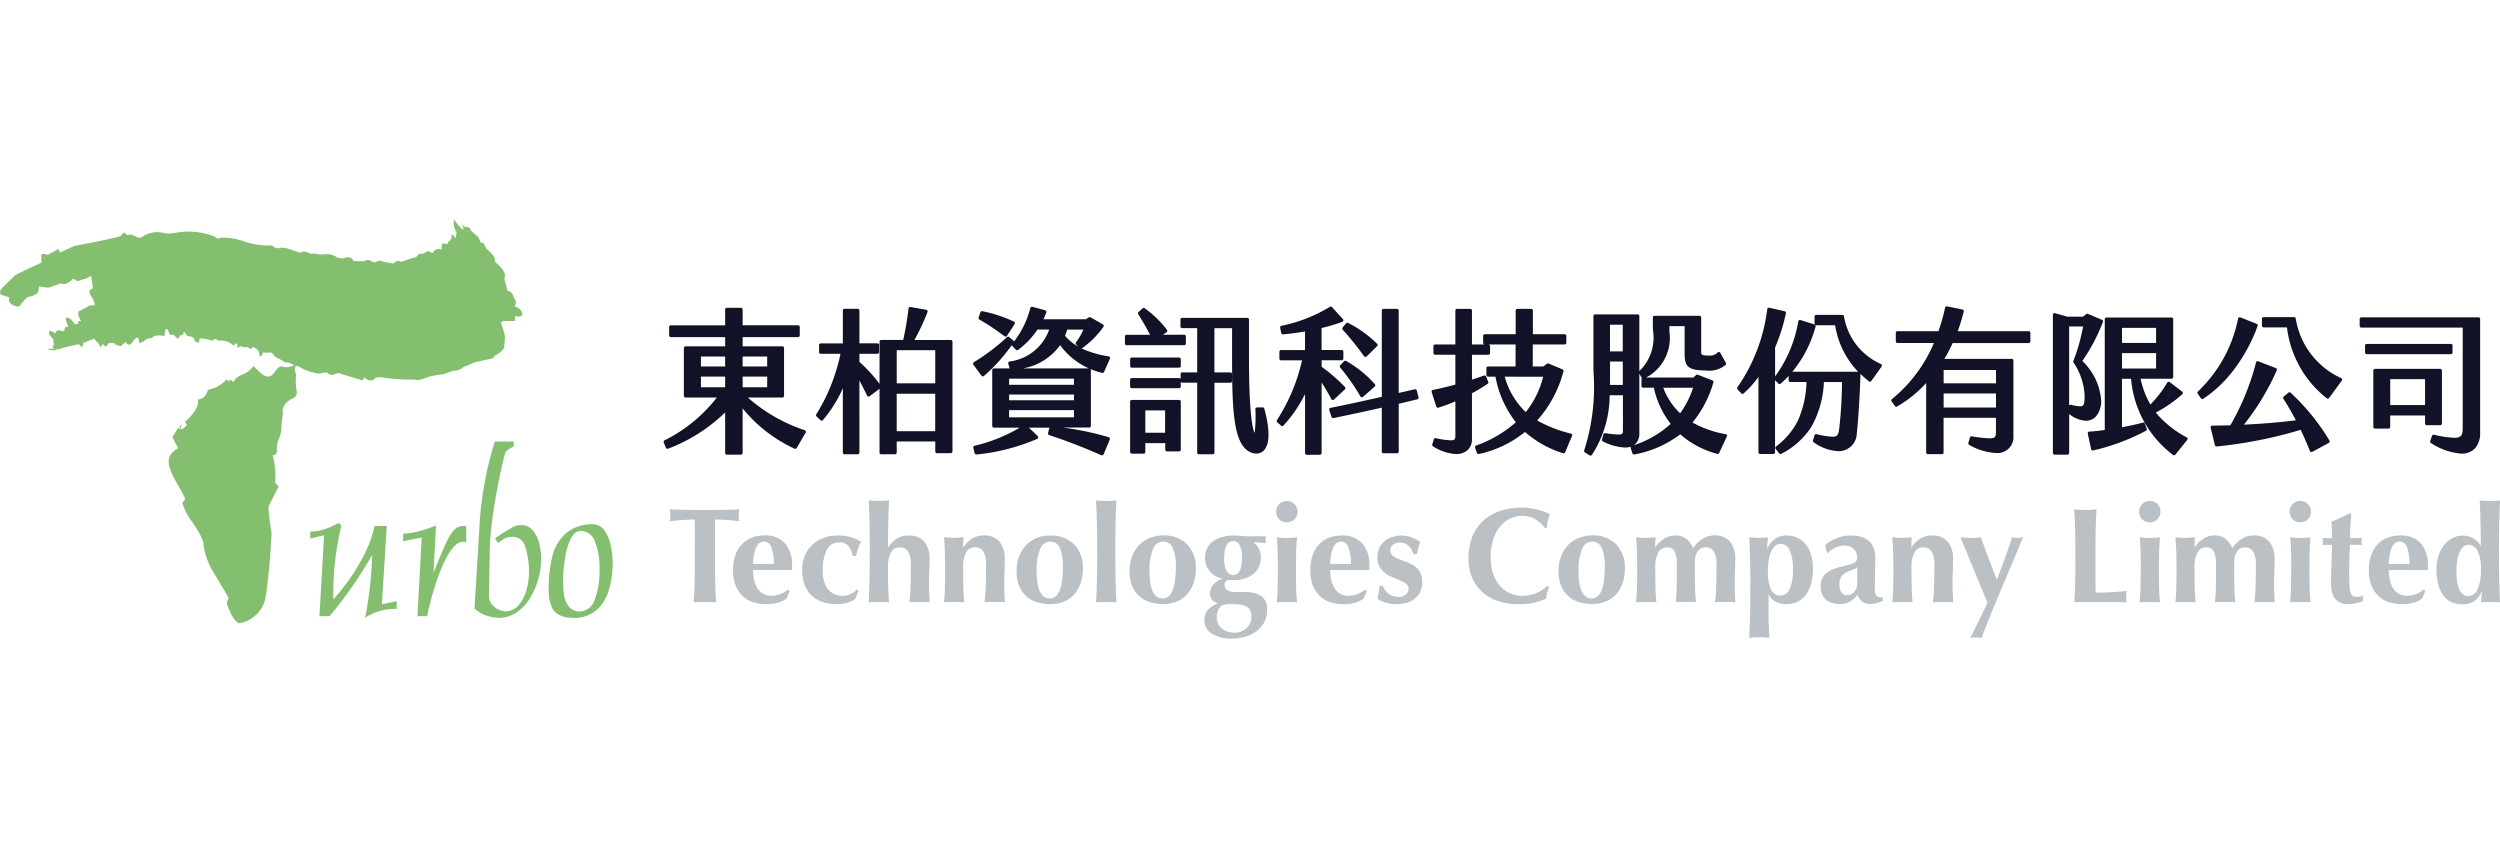 <svg xmlns="http://www.w3.org/2000/svg" width="148" height="50" viewBox="0 0 148 50"><g transform="translate(15136 -370)"><g transform="translate(-15296.133 357.737)"><path d="M1.806-9.436q0-.232,0-.425a1.971,1.971,0,0,0-.02-.281q-.12,0-.3.008l-.377.02q-.2.012-.409.032t-.385.044q.016-.088.028-.176a1.3,1.3,0,0,0,.012-.176,1.3,1.3,0,0,0-.012-.176q-.012-.088-.028-.176l.493.016q.22.008.449.012l.5.008q.269,0,.645,0t.645,0l.493-.008q.224,0,.437-.012l.461-.016q-.016.088-.028.176a1.3,1.3,0,0,0-.012.176,1.3,1.3,0,0,0,.012.176q.012.088.028.176-.16-.024-.361-.044t-.4-.032l-.373-.02q-.176-.008-.3-.008A.845.845,0,0,0,3-10.029q0,.072,0,.168v2.429q0,.665.016,1.182t.048,1.014a2.547,2.547,0,0,0-.3-.016H2.038a2.547,2.547,0,0,0-.3.016q.032-.5.048-1.014t.016-1.182ZM5.253-7.152a2.694,2.694,0,0,0,.064.6,1.5,1.5,0,0,0,.2.485.965.965,0,0,0,.337.321.948.948,0,0,0,.477.116,1.5,1.5,0,0,0,.986-.361l.1.072-.176.449a1.627,1.627,0,0,1-.481.244,2.422,2.422,0,0,1-.737.092,2.528,2.528,0,0,1-.746-.108A1.589,1.589,0,0,1,4.648-5.6a1.745,1.745,0,0,1-.425-.629,2.391,2.391,0,0,1-.156-.91,2.644,2.644,0,0,1,.14-.906A1.786,1.786,0,0,1,4.6-8.683a1.589,1.589,0,0,1,.589-.385A2.088,2.088,0,0,1,5.926-9.2a1.554,1.554,0,0,1,1.214.465,1.891,1.891,0,0,1,.421,1.315v.168a.367.367,0,0,1-.008.1Zm1.235-.361a3.106,3.106,0,0,0-.148-.962.464.464,0,0,0-.445-.361.4.4,0,0,0-.3.12.868.868,0,0,0-.192.309,2.054,2.054,0,0,0-.108.425,4.028,4.028,0,0,0-.044.469Zm4.665-.473a1.2,1.2,0,0,0-.253-.581.692.692,0,0,0-.557-.22.776.776,0,0,0-.721.437,2.542,2.542,0,0,0-.24,1.214,1.78,1.78,0,0,0,.3,1.118,1.062,1.062,0,0,0,.89.389,1.063,1.063,0,0,0,.481-.116.988.988,0,0,0,.345-.261l.1.08a1.772,1.772,0,0,0-.1.232l-.08.24a1.542,1.542,0,0,1-.445.228,1.968,1.968,0,0,1-.637.092A2.55,2.55,0,0,1,9.253-5.3a1.68,1.68,0,0,1-.645-.457,1.738,1.738,0,0,1-.349-.653,2.658,2.658,0,0,1-.1-.733A2.213,2.213,0,0,1,8.3-7.961a1.852,1.852,0,0,1,.425-.649A1.987,1.987,0,0,1,9.4-9.039a2.344,2.344,0,0,1,.874-.156,2.5,2.5,0,0,1,.774.1,3.156,3.156,0,0,1,.605.273,2.27,2.27,0,0,0-.18.393,2.921,2.921,0,0,0-.124.441Zm1.01-.521q0-.786-.016-1.443T12.1-11.28q.1.016.265.028t.337.012q.176,0,.337-.012t.265-.028q-.032.673-.048,1.331t-.016,1.443l.016.016a1.559,1.559,0,0,1,.509-.521,1.284,1.284,0,0,1,.685-.184,1.2,1.2,0,0,1,.926.349A1.621,1.621,0,0,1,15.7-7.721q0,.409-.016.721t-.016.625q0,.257.012.557t.028.581a1.793,1.793,0,0,0-.265-.016h-.673a1.793,1.793,0,0,0-.265.016,9.489,9.489,0,0,0,.072-.982q.016-.565.016-1.295a1.27,1.27,0,0,0-.172-.742.565.565,0,0,0-.485-.236.56.56,0,0,0-.529.313,1.844,1.844,0,0,0-.168.866v.321q0,.112,0,.325t.012.465q.008.253.02.513t.028.453a1.793,1.793,0,0,0-.265-.016h-.673a1.793,1.793,0,0,0-.265.016q.032-.649.048-1.307t.016-1.443Zm5.531.016a1.71,1.71,0,0,1,.525-.521A1.284,1.284,0,0,1,18.9-9.2a1.2,1.2,0,0,1,.926.349,1.621,1.621,0,0,1,.325,1.126q0,.409-.016.721t-.016.625q0,.257.012.557t.028.581a1.793,1.793,0,0,0-.265-.016h-.673a1.793,1.793,0,0,0-.265.016,9.489,9.489,0,0,0,.072-.982q.016-.565.016-1.295a1.27,1.27,0,0,0-.172-.742.565.565,0,0,0-.485-.236.56.56,0,0,0-.529.313,1.844,1.844,0,0,0-.168.866v.321q0,.489.012.922t.052.834a1.76,1.76,0,0,0-.261-.016H16.82a1.9,1.9,0,0,0-.265.016q.04-.4.052-.834t.012-.922v-.321q0-.489-.012-.918t-.052-.862q.144.016.285.028t.285.012q.144,0,.285-.012l.3-.028-.032.6Zm5.9,1.138a2.72,2.72,0,0,0-.176-1.094.6.6,0,0,0-.585-.389.647.647,0,0,0-.581.433,3.241,3.241,0,0,0-.212,1.355,4.556,4.556,0,0,0,.04.625,1.925,1.925,0,0,0,.132.5.857.857,0,0,0,.24.333.573.573,0,0,0,.373.12Q23.594-5.468,23.594-7.352Zm-2.742.3a2.461,2.461,0,0,1,.164-.938,1.979,1.979,0,0,1,.437-.669,1.758,1.758,0,0,1,.629-.4,2.094,2.094,0,0,1,.733-.132,1.928,1.928,0,0,1,1.451.529,1.974,1.974,0,0,1,.513,1.435,2.543,2.543,0,0,1-.144.882,1.936,1.936,0,0,1-.4.669,1.636,1.636,0,0,1-.621.413,2.229,2.229,0,0,1-.794.136,2.656,2.656,0,0,1-.709-.1,1.7,1.7,0,0,1-.629-.325,1.663,1.663,0,0,1-.453-.6A2.132,2.132,0,0,1,20.853-7.055Zm4.77-1.451q0-.786-.016-1.443t-.048-1.331q.1.016.265.028t.337.012q.176,0,.337-.012t.265-.028q-.032.673-.048,1.331T26.7-8.506v.521q0,.786.016,1.443t.048,1.307a1.793,1.793,0,0,0-.265-.016h-.673a1.793,1.793,0,0,0-.265.016q.032-.649.048-1.307t.016-1.443ZM30.28-7.352A2.72,2.72,0,0,0,30.1-8.446a.6.6,0,0,0-.585-.389.647.647,0,0,0-.581.433,3.241,3.241,0,0,0-.212,1.355,4.556,4.556,0,0,0,.04.625,1.925,1.925,0,0,0,.132.5.857.857,0,0,0,.24.333.573.573,0,0,0,.373.12Q30.28-5.468,30.28-7.352Zm-2.742.3a2.461,2.461,0,0,1,.164-.938,1.979,1.979,0,0,1,.437-.669,1.758,1.758,0,0,1,.629-.4A2.094,2.094,0,0,1,29.5-9.2a1.928,1.928,0,0,1,1.451.529,1.974,1.974,0,0,1,.513,1.435,2.543,2.543,0,0,1-.144.882,1.936,1.936,0,0,1-.4.669,1.636,1.636,0,0,1-.621.413,2.229,2.229,0,0,1-.794.136,2.656,2.656,0,0,1-.709-.1,1.7,1.7,0,0,1-.629-.325,1.663,1.663,0,0,1-.453-.6A2.132,2.132,0,0,1,27.538-7.055Zm6.148-1.812q-.545,0-.545,1.058a1.754,1.754,0,0,0,.048.445.963.963,0,0,0,.124.293.475.475,0,0,0,.168.16.4.4,0,0,0,.188.048.42.42,0,0,0,.393-.232,1.74,1.74,0,0,0,.128-.786,1.477,1.477,0,0,0-.144-.766A.423.423,0,0,0,33.687-8.867Zm1.194.08a1.042,1.042,0,0,1,.317.365,1.112,1.112,0,0,1,.116.525,1.282,1.282,0,0,1-.112.541,1.224,1.224,0,0,1-.317.421,1.45,1.45,0,0,1-.489.273,1.983,1.983,0,0,1-.637.1q-.088,0-.172,0t-.188,0a.2.2,0,0,0-.164.088.319.319,0,0,0-.068.2.362.362,0,0,0,.148.3.817.817,0,0,0,.469.12l.593.008a1.654,1.654,0,0,1,.99.253.926.926,0,0,1,.317.782,1.532,1.532,0,0,1-.2.806,1.649,1.649,0,0,1-.505.529,2.094,2.094,0,0,1-.685.293,3.2,3.2,0,0,1-.729.088A2.035,2.035,0,0,1,32.392-3.4a.9.9,0,0,1-.421-.774.894.894,0,0,1,.212-.621,1.435,1.435,0,0,1,.573-.373V-5.18a.737.737,0,0,1-.333-.22.561.561,0,0,1-.124-.373.8.8,0,0,1,.2-.513,1.011,1.011,0,0,1,.541-.337v-.016a1.386,1.386,0,0,1-.754-.433,1.243,1.243,0,0,1-.273-.834,1.17,1.17,0,0,1,.124-.545,1.152,1.152,0,0,1,.349-.4,1.665,1.665,0,0,1,.537-.253,2.535,2.535,0,0,1,.689-.088q.144,0,.3.012t.3.02q.1.008.212.012t.236,0q.2,0,.417,0t.433,0q-.008.048-.012.1t0,.1q0,.048,0,.1t.012.1L34.905-8.8Zm-.128,4.4a.8.8,0,0,0-.08-.381A.554.554,0,0,0,34.444-5a1.048,1.048,0,0,0-.365-.108,3.834,3.834,0,0,0-.489-.028,1.432,1.432,0,0,0-.577.08.584.584,0,0,0-.2.232.907.907,0,0,0-.108.465.913.913,0,0,0,.084.4.8.8,0,0,0,.228.285,1.063,1.063,0,0,0,.333.172,1.324,1.324,0,0,0,.4.06,1.083,1.083,0,0,0,.417-.076.961.961,0,0,0,.317-.208.889.889,0,0,0,.2-.3A.983.983,0,0,0,34.753-4.386Zm1.467-6.221a.611.611,0,0,1,.184-.449.611.611,0,0,1,.449-.184.611.611,0,0,1,.449.184.611.611,0,0,1,.184.449.611.611,0,0,1-.184.449.611.611,0,0,1-.449.184.611.611,0,0,1-.449-.184A.611.611,0,0,1,36.22-10.607Zm.1,3.295q0-.489-.012-.918t-.052-.862q.112.016.265.028t.337.012a3.573,3.573,0,0,0,.6-.04q-.04.433-.052.862t-.012.918v.321q0,.489.012.922t.052.834a1.76,1.76,0,0,0-.261-.016h-.677a1.9,1.9,0,0,0-.265.016q.04-.4.052-.834t.012-.922Zm3.1.16a2.694,2.694,0,0,0,.064.6,1.5,1.5,0,0,0,.2.485.966.966,0,0,0,.337.321.948.948,0,0,0,.477.116,1.5,1.5,0,0,0,.986-.361l.1.072-.176.449a1.627,1.627,0,0,1-.481.244,2.422,2.422,0,0,1-.737.092,2.528,2.528,0,0,1-.746-.108,1.589,1.589,0,0,1-.621-.357,1.745,1.745,0,0,1-.425-.629,2.391,2.391,0,0,1-.156-.91,2.644,2.644,0,0,1,.14-.906,1.786,1.786,0,0,1,.389-.641,1.589,1.589,0,0,1,.589-.385,2.088,2.088,0,0,1,.742-.128,1.554,1.554,0,0,1,1.214.465,1.891,1.891,0,0,1,.421,1.315v.168a.367.367,0,0,1-.008.1Zm1.235-.361a3.105,3.105,0,0,0-.148-.962.464.464,0,0,0-.445-.361.4.4,0,0,0-.3.12.868.868,0,0,0-.192.309,2.054,2.054,0,0,0-.108.425,4.029,4.029,0,0,0-.044.469Zm1.876,1.291a1.239,1.239,0,0,0,.124.244.925.925,0,0,0,.188.208.9.9,0,0,0,.269.148,1.079,1.079,0,0,0,.365.056.605.605,0,0,0,.433-.144.427.427,0,0,0,.152-.313.365.365,0,0,0-.136-.3,1.512,1.512,0,0,0-.341-.2q-.2-.092-.445-.188a2.052,2.052,0,0,1-.445-.244,1.267,1.267,0,0,1-.341-.373,1.1,1.1,0,0,1-.136-.577,1.268,1.268,0,0,1,.124-.581,1.174,1.174,0,0,1,.325-.4,1.374,1.374,0,0,1,.453-.232,1.728,1.728,0,0,1,.5-.076,1.718,1.718,0,0,1,.6.1,2.51,2.51,0,0,1,.533.281,2.178,2.178,0,0,0-.12.345,3.075,3.075,0,0,0-.072.361h-.224a1.122,1.122,0,0,0-.08-.212.906.906,0,0,0-.152-.22.8.8,0,0,0-.232-.172.728.728,0,0,0-.329-.068.638.638,0,0,0-.4.128.407.407,0,0,0-.164.337.381.381,0,0,0,.14.309,1.4,1.4,0,0,0,.349.2q.208.088.457.176a2.03,2.03,0,0,1,.457.228,1.2,1.2,0,0,1,.349.365,1.074,1.074,0,0,1,.14.577,1.323,1.323,0,0,1-.128.605,1.194,1.194,0,0,1-.345.417A1.383,1.383,0,0,1,43.9-5.2a2.294,2.294,0,0,1-.581.072,1.9,1.9,0,0,1-.649-.1,2.16,2.16,0,0,1-.457-.216,4.265,4.265,0,0,0,.12-.77Zm9.844.08q-.064.168-.112.341a1.956,1.956,0,0,0-.064.341,3.607,3.607,0,0,1-1.635.329,3.687,3.687,0,0,1-1.247-.2,2.641,2.641,0,0,1-.93-.553,2.383,2.383,0,0,1-.581-.846,2.763,2.763,0,0,1-.2-1.058A3.449,3.449,0,0,1,47.863-9.2a2.586,2.586,0,0,1,.7-.946,2.774,2.774,0,0,1,1.014-.533,4.3,4.3,0,0,1,1.21-.168,3.232,3.232,0,0,1,.441.032q.232.032.449.084a3.725,3.725,0,0,1,.413.124,2.065,2.065,0,0,1,.333.152,2.519,2.519,0,0,0-.124.4,3.074,3.074,0,0,0-.06.413h-.112a1.974,1.974,0,0,0-.625-.549,1.632,1.632,0,0,0-.754-.164,1.579,1.579,0,0,0-.645.144,1.732,1.732,0,0,0-.589.441,2.268,2.268,0,0,0-.429.758,3.291,3.291,0,0,0-.164,1.1,2.937,2.937,0,0,0,.168,1.054,2.084,2.084,0,0,0,.437.713,1.657,1.657,0,0,0,.609.4,1.933,1.933,0,0,0,.685.128,1.825,1.825,0,0,0,.393-.044,2.56,2.56,0,0,0,.393-.12,2.048,2.048,0,0,0,.365-.188,1.636,1.636,0,0,0,.3-.249Zm3.3-1.21A2.72,2.72,0,0,0,55.5-8.446a.6.6,0,0,0-.585-.389.647.647,0,0,0-.581.433,3.241,3.241,0,0,0-.212,1.355,4.556,4.556,0,0,0,.04.625,1.925,1.925,0,0,0,.132.5.857.857,0,0,0,.24.333.573.573,0,0,0,.373.12Q55.675-5.468,55.675-7.352Zm-2.742.3a2.461,2.461,0,0,1,.164-.938,1.979,1.979,0,0,1,.437-.669,1.758,1.758,0,0,1,.629-.4A2.094,2.094,0,0,1,54.9-9.2a1.928,1.928,0,0,1,1.451.529,1.974,1.974,0,0,1,.513,1.435,2.543,2.543,0,0,1-.144.882,1.936,1.936,0,0,1-.4.669,1.636,1.636,0,0,1-.621.413,2.229,2.229,0,0,1-.794.136,2.656,2.656,0,0,1-.709-.1,1.7,1.7,0,0,1-.629-.325,1.663,1.663,0,0,1-.453-.6A2.132,2.132,0,0,1,52.934-7.055ZM58.665-8.49a1.71,1.71,0,0,1,.525-.521,1.284,1.284,0,0,1,.685-.184A1,1,0,0,1,60.5-9a1.261,1.261,0,0,1,.4.565A1.8,1.8,0,0,1,61.463-9a1.283,1.283,0,0,1,.681-.2,1.2,1.2,0,0,1,.926.349,1.621,1.621,0,0,1,.325,1.126q0,.409-.016.721t-.016.625q0,.257.012.557t.028.581a1.794,1.794,0,0,0-.265-.016h-.673a1.793,1.793,0,0,0-.265.016,9.491,9.491,0,0,0,.072-.982q.016-.565.016-1.295a1.294,1.294,0,0,0-.168-.742.547.547,0,0,0-.473-.236.534.534,0,0,0-.317.088.627.627,0,0,0-.2.228.966.966,0,0,0-.1.3,2.057,2.057,0,0,0-.024.3v.577q0,.489.012.922t.052.834a1.759,1.759,0,0,0-.261-.016H60.14a1.9,1.9,0,0,0-.265.016q.04-.4.052-.834t.012-.922V-7.48a1.85,1.85,0,0,0-.12-.746.454.454,0,0,0-.457-.265.56.56,0,0,0-.529.313,1.844,1.844,0,0,0-.168.866v.321q0,.489.012.922t.052.834a1.759,1.759,0,0,0-.261-.016h-.677a1.9,1.9,0,0,0-.265.016q.04-.4.052-.834t.012-.922v-.321q0-.489-.012-.918t-.052-.862q.144.016.285.028t.285.012q.144,0,.285-.012l.3-.028-.032.6Zm5.627,2.172q0-.786-.016-1.443t-.048-1.331q.136.016.281.028t.281.012q.136,0,.277-.012t.277-.028q-.016.136-.036.325a3.449,3.449,0,0,0-.02.365H65.3a1.169,1.169,0,0,1,.409-.565,1.16,1.16,0,0,1,.729-.228,1.561,1.561,0,0,1,.585.112,1.328,1.328,0,0,1,.5.353,1.755,1.755,0,0,1,.345.617,2.8,2.8,0,0,1,.128.9,3.032,3.032,0,0,1-.136.97,1.923,1.923,0,0,1-.357.653A1.228,1.228,0,0,1,67-5.236a1.678,1.678,0,0,1-.581.1,1.349,1.349,0,0,1-.625-.136.928.928,0,0,1-.409-.425h-.016v.649q0,.281,0,.573t.012.557q.008.265.02.473t.028.313q-.1-.016-.265-.028t-.337-.012q-.176,0-.337.012t-.265.028q.016-.337.028-.665t.02-.665q.008-.337.012-.681t0-.737Zm2.517-.874a2.51,2.51,0,0,0-.2-1.15A.584.584,0,0,0,66.1-8.7a.522.522,0,0,0-.289.088.779.779,0,0,0-.244.281,1.762,1.762,0,0,0-.172.505,3.857,3.857,0,0,0-.064.762,2.36,2.36,0,0,0,.188,1.078.6.6,0,0,0,.549.349.607.607,0,0,0,.545-.377A2.624,2.624,0,0,0,66.81-7.192Zm3.816.737q0-.345,0-.525t0-.317a1.851,1.851,0,0,1-.357.156,1.684,1.684,0,0,0-.345.152.748.748,0,0,0-.257.253.884.884,0,0,0-.1.465.714.714,0,0,0,.124.453.4.4,0,0,0,.333.156.528.528,0,0,0,.429-.2A.918.918,0,0,0,70.626-6.454Zm-1.9-2.18a2.569,2.569,0,0,1,.725-.417,2.211,2.211,0,0,1,.774-.144,2.267,2.267,0,0,1,.589.072,1.262,1.262,0,0,1,.465.228,1.035,1.035,0,0,1,.3.4,1.5,1.5,0,0,1,.108.6q0,.513-.012.95t-.012.87a1.256,1.256,0,0,0,.028.3.353.353,0,0,0,.084.164.268.268,0,0,0,.148.072,1.251,1.251,0,0,0,.212.016v.192q-.232.1-.393.144a1.194,1.194,0,0,1-.345.048.758.758,0,0,1-.481-.144.887.887,0,0,1-.281-.417,1.515,1.515,0,0,1-.429.409,1.14,1.14,0,0,1-.613.152,1.5,1.5,0,0,1-.521-.08.923.923,0,0,1-.357-.228.914.914,0,0,1-.2-.337,1.175,1.175,0,0,1-.064-.381,1.134,1.134,0,0,1,.084-.457.919.919,0,0,1,.24-.329,1.392,1.392,0,0,1,.373-.228,3.008,3.008,0,0,1,.489-.156q.337-.08.533-.14a1.29,1.29,0,0,0,.293-.12.289.289,0,0,0,.124-.132.488.488,0,0,0,.028-.176.672.672,0,0,0-.2-.493.764.764,0,0,0-.565-.2,1.155,1.155,0,0,0-.281.036,1.423,1.423,0,0,0-.277.1,1.723,1.723,0,0,0-.24.14.6.6,0,0,0-.164.164H68.83Zm5.106.144a1.71,1.71,0,0,1,.525-.521,1.284,1.284,0,0,1,.685-.184,1.2,1.2,0,0,1,.926.349,1.621,1.621,0,0,1,.325,1.126q0,.409-.016.721t-.016.625q0,.257.012.557t.028.581a1.793,1.793,0,0,0-.265-.016h-.673a1.793,1.793,0,0,0-.265.016,9.492,9.492,0,0,0,.072-.982q.016-.565.016-1.295a1.27,1.27,0,0,0-.172-.742.565.565,0,0,0-.485-.236A.56.56,0,0,0,74-8.178a1.844,1.844,0,0,0-.168.866v.321q0,.489.012.922t.052.834a1.759,1.759,0,0,0-.261-.016h-.677a1.9,1.9,0,0,0-.265.016q.04-.4.052-.834t.012-.922v-.321q0-.489-.012-.918t-.052-.862q.144.016.285.028t.285.012q.144,0,.285-.012l.3-.028-.032.6Zm5.05,1.916q.144-.369.265-.685t.228-.613q.108-.3.208-.593t.2-.625l.164.028a1,1,0,0,0,.156.012,1.079,1.079,0,0,0,.16-.012l.176-.028q-.04.1-.188.445T79.9-7.8q-.212.5-.469,1.11l-.517,1.23q-.261.621-.505,1.23t-.429,1.106l-.168-.028a1.135,1.135,0,0,0-.168-.012,1.135,1.135,0,0,0-.168.012l-.168.028q.265-.529.521-1.046t.5-1.046q-.192-.457-.429-1.034t-.465-1.13l-.417-1.01q-.188-.457-.285-.7.152.016.3.028t.3.012q.152,0,.3-.012t.3-.028q.232.633.469,1.259T78.882-6.574Zm4.649-1.948q0-.665-.016-1.182t-.048-1.038q.136.016.3.028t.361.012q.2,0,.361-.012t.3-.028q-.032.521-.048,1.038t-.016,1.182v1.09q0,.457,0,.882t.012.737q.457,0,.914-.024t.922-.08q-.016.088-.024.16a1.924,1.924,0,0,0-.008.2,1.924,1.924,0,0,0,.008.2.594.594,0,0,0,.024.12q-.216-.008-.533-.012t-.87,0H83.9q-.18,0-.273,0t-.156.012q.032-.5.048-1.014t.016-1.182Zm3.776-2.084a.611.611,0,0,1,.184-.449.611.611,0,0,1,.449-.184.611.611,0,0,1,.449.184.611.611,0,0,1,.184.449.611.611,0,0,1-.184.449.611.611,0,0,1-.449.184.611.611,0,0,1-.449-.184A.611.611,0,0,1,87.307-10.607Zm.1,3.295q0-.489-.012-.918t-.052-.862q.112.016.265.028t.337.012a3.573,3.573,0,0,0,.6-.04q-.04.433-.052.862t-.012.918v.321q0,.489.012.922t.052.834a1.76,1.76,0,0,0-.261-.016H87.6a1.9,1.9,0,0,0-.265.016q.04-.4.052-.834t.012-.922Zm3.19-1.178a1.71,1.71,0,0,1,.525-.521A1.284,1.284,0,0,1,91.8-9.2a1,1,0,0,1,.621.2,1.261,1.261,0,0,1,.4.565A1.8,1.8,0,0,1,93.392-9a1.283,1.283,0,0,1,.681-.2A1.2,1.2,0,0,1,95-8.847a1.621,1.621,0,0,1,.325,1.126q0,.409-.016.721t-.016.625q0,.257.012.557t.028.581a1.793,1.793,0,0,0-.265-.016h-.673a1.794,1.794,0,0,0-.265.016,9.49,9.49,0,0,0,.072-.982q.016-.565.016-1.295a1.294,1.294,0,0,0-.168-.742.547.547,0,0,0-.473-.236.534.534,0,0,0-.317.088.627.627,0,0,0-.2.228.966.966,0,0,0-.1.3,2.056,2.056,0,0,0-.024.3v.577q0,.489.012.922t.052.834a1.76,1.76,0,0,0-.261-.016h-.677a1.9,1.9,0,0,0-.265.016q.04-.4.052-.834t.012-.922V-7.48a1.85,1.85,0,0,0-.12-.746.454.454,0,0,0-.457-.265.56.56,0,0,0-.529.313,1.844,1.844,0,0,0-.168.866v.321q0,.489.012.922t.052.834a1.76,1.76,0,0,0-.261-.016H89.72a1.9,1.9,0,0,0-.265.016q.04-.4.052-.834t.012-.922v-.321q0-.489-.012-.918t-.052-.862q.144.016.285.028t.285.012q.144,0,.285-.012l.3-.028-.032.6Zm5.619-2.116a.611.611,0,0,1,.184-.449.611.611,0,0,1,.449-.184.611.611,0,0,1,.449.184.611.611,0,0,1,.184.449.611.611,0,0,1-.184.449.611.611,0,0,1-.449.184.611.611,0,0,1-.449-.184A.611.611,0,0,1,96.214-10.607Zm.1,3.295q0-.489-.012-.918t-.052-.862q.112.016.265.028t.337.012a3.573,3.573,0,0,0,.6-.04q-.04.433-.052.862t-.012.918v.321q0,.489.012.922t.052.834a1.76,1.76,0,0,0-.261-.016H96.51a1.9,1.9,0,0,0-.265.016q.04-.4.052-.834t.012-.922Zm4.184-1.74a1.115,1.115,0,0,0-.024.216.823.823,0,0,0,.024.2l-.705-.016q-.016.184-.028.425t-.016.489q0,.249-.008.481t0,.393q0,.417.02.673a1.622,1.622,0,0,0,.068.393.318.318,0,0,0,.136.184.466.466,0,0,0,.224.048.913.913,0,0,0,.224-.02.662.662,0,0,0,.144-.06v.329a2.219,2.219,0,0,1-.4.128,2.077,2.077,0,0,1-.473.056q-1.018,0-1.018-1.218,0-.232.008-.525t.02-.6q.012-.309.02-.609t.008-.557l-.561.008a.823.823,0,0,0,.024-.2,1.114,1.114,0,0,0-.024-.216l.561.024q0-.249-.008-.465t-.024-.521q.281-.112.553-.236t.545-.261l.08.056q-.016.128-.028.3t-.024.361q-.012.188-.016.385t0,.373Zm1.587,1.9a2.693,2.693,0,0,0,.064.6,1.5,1.5,0,0,0,.2.485.965.965,0,0,0,.337.321.948.948,0,0,0,.477.116,1.5,1.5,0,0,0,.986-.361l.1.072-.176.449a1.627,1.627,0,0,1-.481.244,2.422,2.422,0,0,1-.738.092,2.528,2.528,0,0,1-.746-.108,1.589,1.589,0,0,1-.621-.357,1.745,1.745,0,0,1-.425-.629,2.391,2.391,0,0,1-.156-.91,2.644,2.644,0,0,1,.14-.906,1.786,1.786,0,0,1,.389-.641,1.589,1.589,0,0,1,.589-.385,2.088,2.088,0,0,1,.742-.128,1.554,1.554,0,0,1,1.214.465,1.891,1.891,0,0,1,.421,1.315v.168a.367.367,0,0,1-.008.1Zm1.235-.361a3.106,3.106,0,0,0-.148-.962.464.464,0,0,0-.445-.361.4.4,0,0,0-.3.12.868.868,0,0,0-.192.309,2.054,2.054,0,0,0-.108.425,4.03,4.03,0,0,0-.044.469Zm2.774.441a3.585,3.585,0,0,0,.056.689,1.57,1.57,0,0,0,.152.453.657.657,0,0,0,.22.249.491.491,0,0,0,.261.076.622.622,0,0,0,.541-.373,2.65,2.65,0,0,0,.212-1.239,2.23,2.23,0,0,0-.2-1.086.589.589,0,0,0-.513-.341.519.519,0,0,0-.257.072.653.653,0,0,0-.232.253,1.744,1.744,0,0,0-.172.485A3.567,3.567,0,0,0,106.09-7.071Zm2.517-.914q0,.786.016,1.443t.048,1.307a1.793,1.793,0,0,0-.265-.016h-.645a1.239,1.239,0,0,0-.228.016.451.451,0,0,0,.016-.1q.008-.088.02-.2t.02-.208q.008-.1.008-.12l-.016-.016a1.306,1.306,0,0,1-.417.557,1.2,1.2,0,0,1-.729.2,1.446,1.446,0,0,1-.7-.156,1.3,1.3,0,0,1-.473-.437,2.027,2.027,0,0,1-.273-.657,3.547,3.547,0,0,1-.088-.81,2.535,2.535,0,0,1,.12-.8,2.09,2.09,0,0,1,.329-.633,1.541,1.541,0,0,1,.493-.421,1.264,1.264,0,0,1,.605-.152,1.243,1.243,0,0,1,.645.168,1.088,1.088,0,0,1,.421.425h.016q0-.721-.016-1.359t-.048-1.319q.1.016.265.028t.337.012q.176,0,.337-.012t.265-.028q-.032.673-.048,1.331t-.016,1.443Z" transform="translate(199.462 53.159)" fill="#8d979c" opacity="0.6"/><path d="M5.485-9.372h2.28v-2.835H5.312v-.745h3.38v-.5H5.312v-1.036H4.476v1.036H1.16v.5H4.476v.745H2.032v2.835H4.076A9,9,0,0,1,.833-6.656l.127.318A9.524,9.524,0,0,0,4.476-8.646v2.653h.836V-8.945A8.174,8.174,0,0,0,8.528-6.338l.527-.909A9.241,9.241,0,0,1,5.485-9.372ZM2.841-11.807H4.476v.79H2.841Zm4.125,0v.79H5.312v-.79Zm-4.125,1.19H4.476v.836H2.841Zm4.125.836H5.312v-.836H6.965Zm8.44-2.8a12.567,12.567,0,0,0,.854-1.79l-.927-.164A17.541,17.541,0,0,1,15-12.579H13.616v6.569h.818v-.763h2.48v.69h.818v-6.5Zm-3.18,1.245v-.627h1.163v-.418H12.226v-2.044h-.781v2.044H10.036v.418h1.29A11.174,11.174,0,0,1,9.854-8.228L10.091-8a8.4,8.4,0,0,0,1.354-2.308v4.3h.781V-10.69c.2.372.418.79.645,1.263l.645-.491A8.845,8.845,0,0,0,12.226-11.335Zm4.688,1.326h-2.48v-2.162h2.48Zm0,2.825h-2.48V-9.6h2.48Zm5.9-6.214h.881a2.941,2.941,0,0,1-2.462,2.09L21.32-11a3.542,3.542,0,0,0,2.889-1.563,4.245,4.245,0,0,0,2.507,1.735l.345-.781a4.17,4.17,0,0,1-2.68-1.3,3.882,3.882,0,0,0,.164-.491h1.2a4.743,4.743,0,0,1-.518.918l.209.218a5.132,5.132,0,0,0,1.254-1.254l-.727-.418-.209.127h-2.7a4,4,0,0,0,.236-.536l-.754-.209a5.345,5.345,0,0,1-1.1,2.153l.218.227A4.853,4.853,0,0,0,22.81-13.4Zm-1.381-.282a7.918,7.918,0,0,0-1.844-.609l-.109.309a13.3,13.3,0,0,1,1.5,1Zm-.064,1.1-.236-.2a12.572,12.572,0,0,1-1.981,1.5l.482.654A10.478,10.478,0,0,0,21.365-12.579ZM20.284-7.592h5.642V-10.9H20.284Zm.8-2.9h4.043v.563H21.084Zm0,.945h4.043v.536H21.084Zm0,.918h4.043V-8H21.084ZM19.167-6.32,19.248-6a11.994,11.994,0,0,0,3.561-.918l-.672-.645A9.72,9.72,0,0,1,19.167-6.32Zm4.424-.827c.89.3,2.326.827,3.1,1.2l.363-.881a20.091,20.091,0,0,0-3.38-.654Zm7.959-5.742H29.978l.472-.336a6.31,6.31,0,0,0-1.3-1.254l-.236.218c.227.354.527.881.781,1.372H28.143v.418H31.55Zm4.642,4.3h-.327c.018,1.336-.009,1.626-.2,1.49s-.382-1.572-.382-4.452v-2.335H31.432v.409h.99v2.816h-.981v.409h.981v4.243h.818v-4.243h1.045v-.409H33.24v-2.816h1.245v1.917c0,3.016.073,5.033,1.045,5.442C36.138-5.865,36.81-6.338,36.192-8.591Zm-7.741-2.553h2.8v-.4h-2.8Zm0,1.217h2.8v-.4h-2.8Zm0,3.879h.7v-.627h1.381v.491h.718V-9.027h-2.8Zm.7-2.571h1.372v1.526H29.151Zm11.2-.6.645-.6a9.712,9.712,0,0,0-1.408-1.217v-.536h1.29v-.409H39.59v-1.481a10.391,10.391,0,0,0,1.29-.382l-.645-.709a8.963,8.963,0,0,1-2.9,1.136l.064.309c.418-.036.909-.1,1.408-.191v1.317H37.291v.409h1.363a11.09,11.09,0,0,1-1.526,3.689l.227.209a7.835,7.835,0,0,0,1.454-2.262v3.952h.781v-4.524C39.872-10.063,40.171-9.572,40.353-9.218Zm4.979-.045-.109-.4-1.072.245v-5.006h-.8v5.188c-1.036.236-2.08.463-3.116.672l.136.409c.99-.209,1.99-.418,2.98-.645v2.726h.8V-8.982ZM42.9-12.389a6.755,6.755,0,0,0-1.69-1.217l-.2.245a16.683,16.683,0,0,1,1.272,1.581Zm-2.035,1.272A12.449,12.449,0,0,1,42.07-9.39l.69-.609a6.559,6.559,0,0,0-1.672-1.354Zm8.595.945-.127-.309c-.282.1-.554.191-.845.282v-1.708h1.072v-.409H48.484v-2.108H47.7v2.108H46.4v.409h1.3v1.944c-.445.118-.918.236-1.408.336l.273.854A10.265,10.265,0,0,0,47.7-9.2v2.144c0,.454-.154.509-1.281.282l-.091.3c1.372.818,2.153.382,2.153-.318v-2.8A9.476,9.476,0,0,0,49.456-10.172Zm4.97,3.125A7.522,7.522,0,0,1,52.291-7.9a6.915,6.915,0,0,0,1.617-2.953L53.09-11.2l-.245.182h-.754v-1.5h1.981v-.409H52.091v-1.5h-.818v1.5H49.347v.409h1.926v1.5H49.547v.409h.518A6.1,6.1,0,0,0,51.328-7.8a7.292,7.292,0,0,1-2.462,1.463l.109.309a6.4,6.4,0,0,0,2.762-1.345,6.065,6.065,0,0,0,2.28,1.3Zm-1.5-3.561a5.417,5.417,0,0,1-1.145,2.335,4.64,4.64,0,0,1-1.39-2.335ZM58.4-7.156V-14.1H55.88v3.234a12.441,12.441,0,0,1-.554,4.752l.273.173a6.5,6.5,0,0,0,1.036-3.57h.981v2.153c0,.4-.1.445-1.163.291l-.082.3C57.66-6.165,58.4-6.356,58.4-7.156Zm1.781-6.014v-.436h1.1v1.744c0,.654.127.881,1.136.881a1.423,1.423,0,0,0,1.117-.3l-.327-.591a.756.756,0,0,1-.636.209c-.445,0-.509-.082-.509-.354v-2H59.4v.718a2.822,2.822,0,0,1-.836,2.535l.173.282A2.567,2.567,0,0,0,60.177-13.17Zm-2.562,1.263h-.954v-1.781h.954Zm0,1.99h-.963c.009-.209.009-.427.009-.654v-.936h.954ZM63.593-7.01a6.168,6.168,0,0,1-2.1-.763,6.4,6.4,0,0,0,1.29-2.426l-.863-.336-.191.173H58.723v.409h.709A5.294,5.294,0,0,0,60.486-7.7a6.079,6.079,0,0,1-2.408,1.39L58.187-6a6.274,6.274,0,0,0,2.744-1.226,5.316,5.316,0,0,0,2.208,1.19ZM61.812-9.954a5.55,5.55,0,0,1-.89,1.763,4.12,4.12,0,0,1-1.154-1.763Zm5.26-4.325-.909-.209a10.414,10.414,0,0,1-1.781,4.67l.218.236a6.436,6.436,0,0,0,1.045-1.226v4.779h.781v-6.223A10.778,10.778,0,0,0,67.072-14.278Zm3.434.218H68.962v.409H70.18a5.1,5.1,0,0,0,1.962,3.343l.609-.854A3.822,3.822,0,0,1,70.507-14.06Zm-1.672.563L68-13.76A7.7,7.7,0,0,1,66.564-10.4l.236.227A6.774,6.774,0,0,0,68.835-13.5Zm-1.4,3.207H68.5a4.684,4.684,0,0,1-1.853,4l.2.263c1.508-.854,2.3-1.862,2.48-4.261h1.263a26.563,26.563,0,0,1-.164,2.816c-.073.654-.209.754-1.472.463l-.091.3c1.317.881,2.289.545,2.4-.436.091-.836.191-2.462.218-3.552H67.436ZM81.545-12.6v-.5H77.2a11.24,11.24,0,0,0,.4-1.29l-.909-.182a11.6,11.6,0,0,1-.418,1.472h-2.5v.5h2.308a8.77,8.77,0,0,1-2.571,3.5l.191.273a7.264,7.264,0,0,0,1.872-1.563v4.37h.836V-8.173h3.3v.936c0,.536-.2.572-1.544.363l-.091.318c1.508.8,2.471.527,2.471-.445v-4.461h-4.17a9.009,9.009,0,0,0,.609-1.136Zm-5.133,1.59h3.3v.99h-3.3Zm0,1.4h3.3v1.027h-3.3Zm9.321.436A3.586,3.586,0,0,0,84.6-11.426a11.19,11.19,0,0,0,1.254-2.353l-.836-.354-.218.173h-.981l-.736-.209v8.177h.763v-7.586h1.045a11.122,11.122,0,0,1-.6,2.18,3.909,3.909,0,0,1,.672,2.026c0,.754-.127.827-.936.627l-.091.309C84.961-7.61,85.76-8.01,85.733-9.172Zm3.189.763a7.685,7.685,0,0,0,1.653-1.127L89.84-10.1a6.9,6.9,0,0,1-1.108,1.408,5.337,5.337,0,0,1-.681-1.79H90v-3.425H86.151v6.641c-.363.055-.709.091-1.008.109l.2.918a12.785,12.785,0,0,0,3.1-1.154l-.109-.3c-.391.109-.872.209-1.363.3v-3.089H87.7a6.122,6.122,0,0,0,2.462,4.533l.7-.872A6,6,0,0,1,88.922-8.409ZM86.969-13.5h2.217v1.09H86.969Zm0,1.5h2.217v1.108H86.969ZM95-13.542l-.963-.382a8.269,8.269,0,0,1-2.408,4.37l.191.273A8.709,8.709,0,0,0,95-13.542Zm2.253-.382h-1.8v.409h1.463A6.172,6.172,0,0,0,99.252-9.3L100-10.326A4.82,4.82,0,0,1,97.253-13.924Zm-.282,4.443-.273.227c.291.454.563.936.809,1.408-.963.136-2.253.236-3.452.291a14.535,14.535,0,0,0,2.08-3.371l-1.036-.4a14.763,14.763,0,0,1-1.563,3.8c-.4.009-.781.018-1.127.018l.254,1.036A26,26,0,0,0,97.7-7.483c.227.472.427.927.581,1.336l.972-.527A12.8,12.8,0,0,0,96.971-9.481Zm4.27-4.434v.409h6.1v6.033c0,.727-.245.845-1.817.5l-.109.309c1.926,1.117,2.762.572,2.762-.527v-6.723Zm5.3,1.563h-4.979v.409h4.979Zm-.627,4.615v-3.134H102.05v3.334h.8v-.781h2.262v.581Zm-3.062-.99v-1.735h2.262v1.735Z" transform="translate(198.686 45.07)" fill="#121328"/><path d="M55.511-5.924a.1.1,0,0,1-.053-.015l-.273-.173a.1.1,0,0,1-.04-.121,12.369,12.369,0,0,0,.547-4.716v-3.234a.1.1,0,0,1,.1-.1h2.517a.1.1,0,0,1,.1.1v3.256a2.736,2.736,0,0,0,.8-2.458V-14.1a.1.1,0,0,1,.1-.1h2.661a.1.1,0,0,1,.1.1v2c0,.2,0,.254.409.254h.053a.615.615,0,0,0,.515-.181.1.1,0,0,1,.084-.027.1.1,0,0,1,.073.051l.327.591a.1.1,0,0,1-.019.122,1.517,1.517,0,0,1-1.186.327c-1.049,0-1.236-.257-1.236-.982v-1.644h-.9v.336a2.653,2.653,0,0,1-1.372,2.707H61.61l.16-.147a.1.1,0,0,1,.1-.019l.863.336a.1.1,0,0,1,.059.122,6.547,6.547,0,0,1-1.236,2.372,6.139,6.139,0,0,0,1.962.69.1.1,0,0,1,.071.053.1.1,0,0,1,0,.088l-.454.972a.1.1,0,0,1-.118.053,5.44,5.44,0,0,1-2.185-1.155A6.424,6.424,0,0,1,58.117-5.99.1.1,0,0,1,58-6.055L57.9-6.363a.1.1,0,0,1,.011-.089,1.122,1.122,0,0,1-.361.053,3.26,3.26,0,0,1-1.3-.363.1.1,0,0,1-.053-.117l.082-.3a.1.1,0,0,1,.111-.073,5.972,5.972,0,0,0,.772.081c.267,0,.276-.053.276-.273V-9.495h-.787a6.488,6.488,0,0,1-1.05,3.531A.1.1,0,0,1,55.511-5.924Zm-.15-.314.125.079A6.546,6.546,0,0,0,56.448-9.6a.1.1,0,0,1,.1-.094h.981a.1.1,0,0,1,.1.1v2.153c0,.307-.076.473-.477.473a5.611,5.611,0,0,1-.713-.071l-.036.132a2.95,2.95,0,0,0,1.144.3.688.688,0,0,0,.5-.16.645.645,0,0,0,.165-.481v-6.841H55.893v3.134a12.775,12.775,0,0,1-.532,4.711Zm2.758-.1.046.13A6.108,6.108,0,0,0,60.78-7.393a.1.1,0,0,1,.131,0A5.173,5.173,0,0,0,63-6.245l.366-.778a6.092,6.092,0,0,1-2.006-.751.1.1,0,0,1-.046-.071.1.1,0,0,1,.024-.081,6.216,6.216,0,0,0,1.242-2.3l-.72-.279-.145.131a.1.1,0,0,1-.067.026H58.737v.208h.609a.1.1,0,0,1,.1.079,5.217,5.217,0,0,0,1.033,2.209.1.1,0,0,1-.007.135A6.1,6.1,0,0,1,58.12-6.335Zm.29-4.426v3.517a.835.835,0,0,1-.226.625.678.678,0,0,1-.111.088A5.956,5.956,0,0,0,60.264-7.8a5.416,5.416,0,0,1-1-2.144h-.628a.1.1,0,0,1-.1-.1v-.41a.1.1,0,0,1,.024-.065h0Zm.191-.072.08.131a2.457,2.457,0,0,0,1.309-2.555v-.436a.1.1,0,0,1,.1-.1h1.1a.1.1,0,0,1,.1.1v1.745c0,.588.08.781,1.036.781a1.426,1.426,0,0,0,.991-.222l-.229-.413a.828.828,0,0,1-.556.153h-.053c-.472,0-.609-.1-.609-.455V-14H59.407v.617a2.937,2.937,0,0,1-.807,2.55Zm31.47,4.9a.1.1,0,0,1-.058-.019,6.306,6.306,0,0,1-2.492-4.515h-.538V-7.6c.517-.1.922-.188,1.236-.276a.1.1,0,0,1,.121.063l.107.3a.1.1,0,0,1-.044.121,12.814,12.814,0,0,1-3.126,1.165A.1.1,0,0,1,85.2-6.24a.1.1,0,0,1-.044-.063l-.2-.918a.1.1,0,0,1,.018-.082.1.1,0,0,1,.074-.04c.281-.017.6-.05.914-.1v-6.555a.1.1,0,0,1,.1-.1h3.852a.1.1,0,0,1,.1.1v3.425a.1.1,0,0,1-.1.1h-1.83a5.207,5.207,0,0,0,.578,1.528,6.764,6.764,0,0,0,1-1.3.1.1,0,0,1,.067-.048.1.1,0,0,1,.081.019l.735.564a.1.1,0,0,1,.039.075.1.1,0,0,1-.032.078,7.7,7.7,0,0,1-1.57,1.088,6.092,6.092,0,0,0,1.833,1.469.1.1,0,0,1,.048.068.1.1,0,0,1-.02.081l-.7.872a.1.1,0,0,1-.078.037Zm-3.189-4.734h.727a.1.1,0,0,1,.1.088,7.079,7.079,0,0,0,1.028,3.011,5.335,5.335,0,0,0,1.316,1.4l.565-.706a5.932,5.932,0,0,1-1.865-1.558.1.1,0,0,1-.017-.083.1.1,0,0,1,.053-.066,7.8,7.8,0,0,0,1.542-1.03l-.551-.422a7.093,7.093,0,0,1-1.069,1.332.1.1,0,0,1-.082.028.1.1,0,0,1-.073-.047,5.417,5.417,0,0,1-.695-1.823.1.1,0,0,1,.021-.083.1.1,0,0,1,.077-.036h1.856v-3.225H86.164v6.541a.1.1,0,0,1-.086.1c-.31.046-.619.081-.9.1l.154.7a13.048,13.048,0,0,0,2.9-1.079l-.049-.134c-.33.088-.751.179-1.283.277a.1.1,0,0,1-.082-.021.1.1,0,0,1-.036-.077v-3.089a.1.1,0,0,1,.03-.071.1.1,0,0,1,.071-.029ZM26.6-5.934a.1.1,0,0,1-.043-.01,32.91,32.91,0,0,0-3.087-1.193.1.1,0,0,1-.065-.119l.078-.321H22.271l.521.5a.1.1,0,0,1,.03.087.1.1,0,0,1-.053.075,12.1,12.1,0,0,1-3.6.928.1.1,0,0,1-.107-.075l-.083-.32a.1.1,0,0,1,.011-.076.1.1,0,0,1,.062-.046,9.532,9.532,0,0,0,2.679-1.074H20.2a.1.1,0,0,1-.1-.1v-3.307a.1.1,0,0,1,.1-.1h.931l-.082-.281a.1.1,0,0,1,.01-.079.1.1,0,0,1,.064-.047,2.878,2.878,0,0,0,2.349-1.892h-.693a4.943,4.943,0,0,1-1.148,1.207.1.1,0,0,1-.131-.012l-.218-.227a.1.1,0,0,1-.025-.044,10.5,10.5,0,0,1-1.644,1.821.1.1,0,0,1-.077.027.1.1,0,0,1-.07-.04l-.481-.654a.1.1,0,0,1-.018-.078.1.1,0,0,1,.045-.066,12.483,12.483,0,0,0,1.965-1.487.1.1,0,0,1,.133,0l.236.2a.1.1,0,0,1,.035.071,5.377,5.377,0,0,0,.976-2,.1.1,0,0,1,.122-.067l.754.209a.1.1,0,0,1,.062.05.1.1,0,0,1,.006.08,3.9,3.9,0,0,1-.168.4h2.507l.185-.113a.1.1,0,0,1,.1,0l.727.418a.1.1,0,0,1,.048.066.1.1,0,0,1-.017.08,5.237,5.237,0,0,1-1.278,1.272l-.01.006a5.715,5.715,0,0,0,1.6.467.1.1,0,0,1,.072.053.1.1,0,0,1,0,.088l-.345.781a.1.1,0,0,1-.114.057,3.908,3.908,0,0,1-.687-.229.1.1,0,0,1,.019.059v3.307a.1.1,0,0,1-.1.1H24.29A17.394,17.394,0,0,1,27-7.01a.1.1,0,0,1,.06.053.1.1,0,0,1,0,.08L26.693-6a.1.1,0,0,1-.092.062ZM23.623-7.3c.931.316,2.191.786,2.926,1.129l.282-.685a20.394,20.394,0,0,0-3.169-.6ZM19.2-6.335l.035.135a12.372,12.372,0,0,0,3.313-.835l-.513-.493A9.759,9.759,0,0,1,19.2-6.335Zm1.1-1.443h5.441v-3.107H20.3Zm-1.092-3.561.353.481a10.358,10.358,0,0,0,1.585-1.79l-.1-.083A12.631,12.631,0,0,1,19.206-11.339Zm4.916-1.409a.1.1,0,0,1,.086.049,4.135,4.135,0,0,0,2.364,1.67l.26-.588a4.175,4.175,0,0,1-2.613-1.311.1.1,0,0,1-.017-.1,3.8,3.8,0,0,0,.16-.478.1.1,0,0,1,.1-.075h1.2a.1.1,0,0,1,.084.046.1.1,0,0,1,.007.1,4.857,4.857,0,0,1-.481.866l.092.1a5.018,5.018,0,0,0,1.094-1.091l-.578-.332-.16.1a.1.1,0,0,1-.053.014H22.968a.1.1,0,0,1-.086-.049.1.1,0,0,1,0-.1,4.039,4.039,0,0,0,.193-.422l-.555-.154a5.353,5.353,0,0,1-1.031,2.027l.094.1a4.8,4.8,0,0,0,1.059-1.147.1.1,0,0,1,.083-.045H23.6a.1.1,0,0,1,.08.04.1.1,0,0,1,.016.088,3,3,0,0,1-2.433,2.134l.038.129a3.413,3.413,0,0,0,2.73-1.507.1.1,0,0,1,.089-.049Zm-2.2,1.663h3.9a4.222,4.222,0,0,1-1.705-1.376,3.438,3.438,0,0,1-2.2,1.376Zm2.486-1.927a3.158,3.158,0,0,0,.777.641l-.12-.125a.1.1,0,0,1-.009-.128,4.3,4.3,0,0,0,.442-.759h-.966c-.036.128-.078.252-.124.371ZM39.5-5.97h-.781a.1.1,0,0,1-.1-.1v-3.5a7.8,7.8,0,0,1-1.28,1.87.1.1,0,0,1-.07.032.1.1,0,0,1-.072-.027L36.973-7.9a.1.1,0,0,1-.014-.131,10.829,10.829,0,0,0,1.482-3.531H37.2a.1.1,0,0,1-.1-.1v-.409a.1.1,0,0,1,.1-.1h1.417v-1.1c-.437.076-.884.135-1.3.171a.1.1,0,0,1-.107-.08l-.064-.309a.1.1,0,0,1,.075-.118,8.925,8.925,0,0,0,2.867-1.122.1.1,0,0,1,.128.017l.645.709a.1.1,0,0,1,.024.091.1.1,0,0,1-.062.071,10.213,10.213,0,0,1-1.225.367v1.3h1.19a.1.1,0,0,1,.1.1v.409a.1.1,0,0,1-.1.1H39.6v.385a9.667,9.667,0,0,1,1.384,1.2.1.1,0,0,1-.007.139l-.645.6a.1.1,0,0,1-.086.025.1.1,0,0,1-.072-.053c-.124-.242-.313-.566-.574-.987v4.179a.1.1,0,0,1-.1.1Zm-.681-.2H39.4v-4.424a.1.1,0,0,1,.072-.1.1.1,0,0,1,.113.043c.318.5.55.89.706,1.181l.477-.444a10.33,10.33,0,0,0-1.325-1.128.1.1,0,0,1-.042-.081v-.534a.1.1,0,0,1,.1-.1h1.19v-.208H39.5a.1.1,0,0,1-.1-.1v-1.481a.1.1,0,0,1,.077-.1,10.873,10.873,0,0,0,1.139-.327l-.488-.534a9.051,9.051,0,0,1-2.763,1.082l.026.126c.422-.04.873-.1,1.31-.182a.1.1,0,0,1,.082.022.1.1,0,0,1,.036.077v1.317a.1.1,0,0,1-.1.1H37.305v.208h1.26a.1.1,0,0,1,.079.038.1.1,0,0,1,.019.085,11.267,11.267,0,0,1-1.492,3.651l.089.082a7.749,7.749,0,0,0,1.368-2.16.1.1,0,0,1,.112-.059.1.1,0,0,1,.08.1Zm44.935.191h-.763a.1.1,0,0,1-.1-.1v-8.177a.1.1,0,0,1,.04-.08.1.1,0,0,1,.088-.017l.723.205h.933l.191-.151a.1.1,0,0,1,.1-.014l.836.354a.1.1,0,0,1,.053.128,11.262,11.262,0,0,1-1.219,2.308,3.605,3.605,0,0,1,1.108,2.261,1.407,1.407,0,0,1-.317,1.037.8.8,0,0,1-.585.239,1.7,1.7,0,0,1-.987-.4v2.309a.1.1,0,0,1-.1.1Zm-.663-.2h.563v-7.486a.1.1,0,0,1,.029-.071.1.1,0,0,1,.071-.029H84.8a.1.1,0,0,1,.075.034.1.1,0,0,1,.024.08,11.063,11.063,0,0,1-.588,2.156,3.986,3.986,0,0,1,.661,2.037c0,.466-.035.822-.478.822a2.213,2.213,0,0,1-.489-.076l-.045.152a1.528,1.528,0,0,0,.881.374.594.594,0,0,0,.441-.179,1.218,1.218,0,0,0,.26-.892,3.474,3.474,0,0,0-1.108-2.186.1.1,0,0,1-.01-.126,11.148,11.148,0,0,0,1.208-2.242l-.692-.293-.172.136a.1.1,0,0,1-.062.021h-.981a.1.1,0,0,1-.027,0l-.608-.173Zm.844-2.753.024,0a2.44,2.44,0,0,0,.534.092c.2,0,.277-.056.277-.622a3.823,3.823,0,0,0-.657-1.973.1.1,0,0,1-.009-.09,11.419,11.419,0,0,0,.577-2.044h-.828V-8.89A.1.1,0,0,1,83.937-8.932ZM5.225-5.979H4.389a.1.1,0,0,1-.1-.1v-2.4A9.784,9.784,0,0,1,.906-6.33a.1.1,0,0,1-.125-.059L.653-6.7a.1.1,0,0,1,.053-.128A8.939,8.939,0,0,0,3.795-9.358H1.945a.1.1,0,0,1-.1-.1v-2.832a.1.1,0,0,1,.1-.1H4.289v-.545H1.073a.1.1,0,0,1-.1-.1v-.5a.1.1,0,0,1,.1-.1H4.289v-.936a.1.1,0,0,1,.029-.072.1.1,0,0,1,.071-.03h.836a.1.1,0,0,1,.1.1v.936h3.28a.1.1,0,0,1,.1.1v.5a.1.1,0,0,1-.1.1H5.324v.545H7.676a.1.1,0,0,1,.1.1v2.832a.1.1,0,0,1-.1.1H5.633A9.655,9.655,0,0,0,9-7.426a.1.1,0,0,1,.06.06.1.1,0,0,1-.007.084l-.527.909a.1.1,0,0,1-.128.041A8.564,8.564,0,0,1,5.324-8.717v2.638A.1.1,0,0,1,5.225-5.979Zm-.736-.2h.635V-9.032a.1.1,0,0,1,.072-.1.1.1,0,0,1,.112.041A8.033,8.033,0,0,0,8.4-6.554l.421-.726a9.273,9.273,0,0,1-3.5-2.111A.1.1,0,0,1,5.307-9.5a.1.1,0,0,1,.092-.06h2.18v-2.636H5.228a.1.1,0,0,1-.1-.1v-.745a.1.1,0,0,1,.1-.1H8.5v-.3H5.225a.1.1,0,0,1-.1-.1v-.936H4.489v.936a.1.1,0,0,1-.1.1H1.173v.3H4.389a.1.1,0,0,1,.1.1v.745a.1.1,0,0,1-.1.1H2.045v2.634H3.988a.1.1,0,0,1,.089.053.1.1,0,0,1-.006.1,9.111,9.111,0,0,1-3.2,2.709l.056.143A9.376,9.376,0,0,0,4.314-8.793a.1.1,0,0,1,.111-.027.1.1,0,0,1,.065.094ZM33.152-6h-.818a.1.1,0,0,1-.1-.1V-10.24h-.881a.1.1,0,0,1-.091-.057v.284a.1.1,0,0,1-.1.1h-2.8a.1.1,0,0,1-.1-.1v-.4a.1.1,0,0,1,.1-.1h2.8a.1.1,0,0,1,.091.057v-.293a.1.1,0,0,1,.1-.1h.881v-2.619h-.891a.1.1,0,0,1-.1-.1v-.409a.1.1,0,0,1,.1-.1H35.2a.1.1,0,0,1,.1.1v2.335c0,1.323.04,2.439.114,3.225.09.952.2,1.117.223,1.143a8.452,8.452,0,0,0,.043-1.4.1.1,0,0,1,.029-.072.1.1,0,0,1,.071-.03h.328a.1.1,0,0,1,.1.074c.321,1.176.331,2.009.025,2.41a.607.607,0,0,1-.5.25.844.844,0,0,1-.325-.069C34.376-6.546,34.3-8.586,34.3-11.648v-1.817H33.253v2.619H34.2a.1.1,0,0,1,.1.1v.409a.1.1,0,0,1-.1.1h-.945V-6.1a.1.1,0,0,1-.1.1Zm-.717-.2h.617V-10.34a.1.1,0,0,1,.1-.1H34.1v-.208h-.945a.1.1,0,0,1-.1-.1v-2.816a.1.1,0,0,1,.1-.1H34.4a.1.1,0,0,1,.1.1v1.917a27.694,27.694,0,0,0,.157,3.684c.144.962.407,1.489.827,1.666a.645.645,0,0,0,.247.053.408.408,0,0,0,.339-.171c.15-.2.341-.737-.038-2.162H35.88c.013,1.085-.01,1.365-.115,1.472a.157.157,0,0,1-.113.048.226.226,0,0,1-.132-.049c-.053-.04-.2-.145-.307-1.272-.076-.794-.117-1.924-.117-3.26v-2.234H31.445v.208h.89a.1.1,0,0,1,.1.1v2.816a.1.1,0,0,1-.1.1h-.882v.208h.881a.1.1,0,0,1,.1.1Zm-3.97-3.915h2.6v-.2h-2.6ZM14.346-6h-.818a.1.1,0,0,1-.1-.1v-3.78l-.585.443a.1.1,0,0,1-.084.018.1.1,0,0,1-.067-.053c-.164-.34-.321-.649-.455-.9V-6.1a.1.1,0,0,1-.1.1h-.781a.1.1,0,0,1-.1-.1v-3.81a7.877,7.877,0,0,1-1.181,1.89.1.1,0,0,1-.071.032.1.1,0,0,1-.072-.028L9.7-8.241a.1.1,0,0,1-.015-.126,11.017,11.017,0,0,0,1.432-3.581H9.949a.1.1,0,0,1-.1-.1v-.418a.1.1,0,0,1,.1-.1h1.307v-1.946a.1.1,0,0,1,.1-.1h.781a.1.1,0,0,1,.1.1v1.944H13.3a.1.1,0,0,1,.1.1v.418a.1.1,0,0,1-.1.1H12.239v.481a8.711,8.711,0,0,1,1.19,1.3v-2.5a.1.1,0,0,1,.1-.1h1.3a17.3,17.3,0,0,0,.316-1.864.1.1,0,0,1,.04-.069.1.1,0,0,1,.079-.017l.927.164a.1.1,0,0,1,.07.05.1.1,0,0,1,.006.086,13.33,13.33,0,0,1-.772,1.653h2.151a.1.1,0,0,1,.1.1v6.5a.1.1,0,0,1-.1.1h-.818a.1.1,0,0,1-.1-.1v-.593H14.446V-6.1a.1.1,0,0,1-.1.1Zm-.717-.2h.617V-6.86a.1.1,0,0,1,.1-.1h2.48a.1.1,0,0,1,.1.1v.588h.617v-6.3H15.318a.1.1,0,0,1-.087-.053.1.1,0,0,1,0-.1,12.475,12.475,0,0,0,.8-1.66l-.7-.123a17.733,17.733,0,0,1-.326,1.859.1.1,0,0,1-.1.078H13.625Zm-2.171,0h.581v-4.578a.1.1,0,0,1,.076-.1.1.1,0,0,1,.113.05c.146.271.361.679.594,1.156l.466-.355a8.578,8.578,0,0,0-1.217-1.323.1.1,0,0,1-.034-.075v-.627a.1.1,0,0,1,.1-.1H13.2v-.218H12.139a.1.1,0,0,1-.1-.1v-1.944h-.581v1.944a.1.1,0,0,1-.1.1H10.049v.218h1.19a.1.1,0,0,1,.078.037.1.1,0,0,1,.02.084,11.35,11.35,0,0,1-1.443,3.7l.1.1a8.7,8.7,0,0,0,1.266-2.2.1.1,0,0,1,.112-.061.1.1,0,0,1,.081.1Zm64.867.191h-.836a.1.1,0,0,1-.1-.1v-4.109a7.145,7.145,0,0,1-1.722,1.389.1.1,0,0,1-.131-.03l-.191-.273a.1.1,0,0,1,.019-.135,8.592,8.592,0,0,0,2.483-3.32H73.691a.1.1,0,0,1-.1-.1v-.5a.1.1,0,0,1,.029-.071.1.1,0,0,1,.071-.029h2.427a11.335,11.335,0,0,0,.391-1.392.1.1,0,0,1,.118-.077l.909.182a.1.1,0,0,1,.065.044.1.1,0,0,1,.013.077,11.326,11.326,0,0,1-.356,1.167h4.2a.1.1,0,0,1,.071.029.1.1,0,0,1,.029.071v.5a.1.1,0,0,1-.029.071.1.1,0,0,1-.071.029h-4.5a9.277,9.277,0,0,1-.492.935h3.989a.1.1,0,0,1,.1.1v4.459a.948.948,0,0,1-.285.754.948.948,0,0,1-.762.262,3.542,3.542,0,0,1-1.571-.481.1.1,0,0,1-.049-.116l.091-.318a.1.1,0,0,1,.112-.072,7.807,7.807,0,0,0,1.034.117c.346,0,.395-.081.395-.382V-8.16h-3.1v2.053a.1.1,0,0,1-.1.1Zm-.735-.2h.635V-8.259a.1.1,0,0,1,.1-.1h3.3a.1.1,0,0,1,.1.1v.935c0,.369-.1.582-.6.582a7.285,7.285,0,0,1-.977-.107l-.044.154a3.255,3.255,0,0,0,1.4.42.748.748,0,0,0,.619-.2.748.748,0,0,0,.226-.611v-4.361h-4.07A.1.1,0,0,1,76.2-11.5a.1.1,0,0,1,0-.1,8.851,8.851,0,0,0,.6-1.122.1.1,0,0,1,.091-.059h4.46v-.3H77.114a.1.1,0,0,1-.082-.043.1.1,0,0,1-.011-.092,11.1,11.1,0,0,0,.371-1.176l-.709-.142a11.721,11.721,0,0,1-.4,1.389.1.1,0,0,1-.095.067h-2.4v.3H76a.1.1,0,0,1,.083.044.1.1,0,0,1,.009.094,8.838,8.838,0,0,1-2.527,3.476l.085.121a7.19,7.19,0,0,0,1.766-1.5.1.1,0,0,1,.111-.028.1.1,0,0,1,.065.094Zm-26.7.192a.1.1,0,0,1-.095-.067l-.109-.307a.1.1,0,0,1,.06-.127A7.264,7.264,0,0,0,51.1-7.894a6.157,6.157,0,0,1-1.208-2.7h-.436a.1.1,0,0,1-.1-.1V-11.1a.1.1,0,0,1,.1-.1h1.626v-1.3H49.48a.1.1,0,0,1,.09.1v.409a.1.1,0,0,1-.03.071.1.1,0,0,1-.072.029H48.5v1.471c.241-.077.475-.156.711-.239a.1.1,0,0,1,.126.056l.127.309a.1.1,0,0,1-.036.121,9.72,9.72,0,0,1-.928.56v2.737a.838.838,0,0,1-.247.615.982.982,0,0,1-.695.247,2.794,2.794,0,0,1-1.363-.457.1.1,0,0,1-.044-.115l.091-.3a.1.1,0,0,1,.115-.069,4.987,4.987,0,0,0,.879.128c.249,0,.282-.063.282-.312V-9.134a9.487,9.487,0,0,1-1.007.374.1.1,0,0,1-.123-.066l-.273-.855a.1.1,0,0,1,.009-.081.1.1,0,0,1,.066-.048c.4-.081.812-.179,1.328-.315v-1.768h-1.2a.1.1,0,0,1-.1-.1V-12.4a.1.1,0,0,1,.1-.1h1.2v-2.01a.1.1,0,0,1,.1-.1H48.4a.1.1,0,0,1,.1.1V-12.5h.752a.1.1,0,0,1-.09-.1v-.409a.1.1,0,0,1,.1-.1h1.826v-1.4a.1.1,0,0,1,.1-.1h.818a.1.1,0,0,1,.1.1v1.4h1.88a.1.1,0,0,1,.1.1v.409a.1.1,0,0,1-.1.1H52.1v1.3h.623l.219-.16a.1.1,0,0,1,.1-.012l.818.345a.1.1,0,0,1,.058.118,7.033,7.033,0,0,1-1.558,2.906,7.691,7.691,0,0,0,2,.779.1.1,0,0,1,.064.053.1.1,0,0,1,0,.083l-.408.97a.1.1,0,0,1-.124.056,6.192,6.192,0,0,1-2.252-1.261A6.5,6.5,0,0,1,48.91-6.017Zm-2.525-.593a2.521,2.521,0,0,0,1.191.39.787.787,0,0,0,.558-.191.632.632,0,0,0,.185-.47v-2.8a.1.1,0,0,1,.053-.089,9.253,9.253,0,0,0,.894-.53l-.06-.145c-.251.088-.5.17-.758.251a.1.1,0,0,1-.089-.015.1.1,0,0,1-.041-.081V-12a.1.1,0,0,1,.1-.1h.972V-12.3H48.4a.1.1,0,0,1-.1-.1V-14.41h-.583V-12.4a.1.1,0,0,1-.1.1h-1.2v.208h1.2a.1.1,0,0,1,.1.1v1.944a.1.1,0,0,1-.074.1c-.508.135-.915.233-1.3.315l.209.654a10.843,10.843,0,0,0,1.031-.394.1.1,0,0,1,.095.009.1.1,0,0,1,.045.084v2.144c0,.316-.081.513-.481.513a4.661,4.661,0,0,1-.831-.115Zm2.543.242.046.132a6.28,6.28,0,0,0,2.633-1.3.1.1,0,0,1,.133,0,5.885,5.885,0,0,0,2.156,1.247l.328-.78A7.4,7.4,0,0,1,52.151-7.9a.1.1,0,0,1-.046-.072.1.1,0,0,1,.026-.081A6.807,6.807,0,0,0,53.7-10.882l-.684-.289-.2.147a.1.1,0,0,1-.06.02H52a.1.1,0,0,1-.1-.1v-1.5a.1.1,0,0,1,.1-.1h1.88v-.208H52a.1.1,0,0,1-.1-.1v-1.4h-.62v1.4a.1.1,0,0,1-.1.1H49.36v.208h1.826a.1.1,0,0,1,.1.1v1.5a.1.1,0,0,1-.1.1H49.56v.208h.418a.1.1,0,0,1,.1.081,5.963,5.963,0,0,0,1.241,2.762.1.1,0,0,1-.009.138,7.343,7.343,0,0,1-2.4,1.448Zm17.852.35a.1.1,0,0,1-.08-.04l-.2-.263a.1.1,0,0,1,.017-.139,4.361,4.361,0,0,0,1.3-1.535,6.08,6.08,0,0,0,.508-2.284h-.957a.1.1,0,0,1-.1-.1v-.261a5.522,5.522,0,0,1-.471.455.1.1,0,0,1-.135,0l-.2-.2v4.266a.1.1,0,0,1-.1.1H65.56a.1.1,0,0,1-.1-.1v-4.462a6.017,6.017,0,0,1-.879.982.1.1,0,0,1-.139-.007l-.218-.236a.1.1,0,0,1-.007-.128,10.306,10.306,0,0,0,1.764-4.626.1.1,0,0,1,.043-.067.1.1,0,0,1,.079-.014l.909.209a.1.1,0,0,1,.075.119,10.888,10.888,0,0,1-.641,2.025v1.714a7.679,7.679,0,0,0,1.373-3.26.1.1,0,0,1,.047-.067.1.1,0,0,1,.082-.01l.836.263a.1.1,0,0,1,.029.014.1.1,0,0,1-.032-.073v-.409a.1.1,0,0,1,.1-.1h1.544a.1.1,0,0,1,.1.086,3.746,3.746,0,0,0,2.194,2.825.1.1,0,0,1,.048.066.1.1,0,0,1-.016.08l-.609.855a.1.1,0,0,1-.068.041A.1.1,0,0,1,72-10.317c-.158-.128-.328-.274-.5-.444-.028,1.091-.127,2.705-.218,3.539a1.069,1.069,0,0,1-.342.752,1.069,1.069,0,0,1-.775.284,2.7,2.7,0,0,1-1.436-.527.1.1,0,0,1-.04-.112l.091-.3a.1.1,0,0,1,.119-.068,4.617,4.617,0,0,0,.929.152c.3,0,.371-.089.42-.529a26.4,26.4,0,0,0,.16-2.705H69.334a5.861,5.861,0,0,1-.748,2.662,4.636,4.636,0,0,1-1.773,1.586.1.1,0,0,1-.055.013Zm-1.1-.2h.581v-6.123a.1.1,0,0,1,.009-.04,10.635,10.635,0,0,0,.618-1.911l-.708-.16a10.475,10.475,0,0,1-1.733,4.543l.1.1a6.473,6.473,0,0,0,.956-1.142.1.1,0,0,1,.112-.04.1.1,0,0,1,.071.1ZM66.7-6.362l.088.116c1.353-.783,2.171-1.731,2.351-4.138a.1.1,0,0,1,.1-.092H70.5a.1.1,0,0,1,.071.029.1.1,0,0,1,.029.071,26.709,26.709,0,0,1-.164,2.828c-.044.4-.118.706-.619.706a4.3,4.3,0,0,1-.885-.135l-.042.139a2.439,2.439,0,0,0,1.263.449.871.871,0,0,0,.641-.232.871.871,0,0,0,.277-.623c.088-.809.184-2.357.214-3.441h-3.84v.208h.962a.1.1,0,0,1,.073.032.1.1,0,0,1,.027.074A4.786,4.786,0,0,1,66.7-6.362ZM66.61-10.5l.107.1a6.737,6.737,0,0,0,1.911-3.123l-.638-.2A7.824,7.824,0,0,1,66.61-10.5Zm2.363-3.342H70.09a.1.1,0,0,1,.1.085,4.983,4.983,0,0,0,1.844,3.213l.481-.677a3.869,3.869,0,0,1-2.184-2.832H68.974Zm-1.51,2.953h3.9A5.074,5.074,0,0,1,70-13.638H68.871a.1.1,0,0,1-.059-.019.1.1,0,0,1,.029.1,7.074,7.074,0,0,1-1.376,2.673Zm-38.4,4.852h-.7a.1.1,0,0,1-.1-.1v-2.98a.1.1,0,0,1,.1-.1h2.8a.1.1,0,0,1,.1.1V-6.27a.1.1,0,0,1-.1.1h-.719a.1.1,0,0,1-.1-.1V-6.66H29.164v.526A.1.1,0,0,1,29.064-6.034Zm-.6-.2h.5v-.529a.1.1,0,0,1,.1-.1h1.381a.1.1,0,0,1,.1.1v.393h.517V-9.013h-2.6Zm78.616.2h0a3.848,3.848,0,0,1-1.806-.628.1.1,0,0,1-.044-.12l.107-.309a.1.1,0,0,1,.116-.065,6.181,6.181,0,0,0,1.2.182c.428,0,.5-.153.5-.588V-13.5h-6a.1.1,0,0,1-.1-.1v-.409a.1.1,0,0,1,.1-.1h6.932a.1.1,0,0,1,.1.1v6.726a1.364,1.364,0,0,1-.267.888,1.028,1.028,0,0,1-.839.354Zm-1.634-.76a3.556,3.556,0,0,0,1.634.56h0a.837.837,0,0,0,.684-.281,1.189,1.189,0,0,0,.221-.76V-13.9h-6.734v.208h6a.1.1,0,0,1,.071.029.1.1,0,0,1,.029.071V-7.56c0,.485-.117.786-.7.786a5.865,5.865,0,0,1-1.151-.169Zm-61.383.736h-.8a.1.1,0,0,1-.1-.1v-2.6c-.866.2-1.747.383-2.6.563l-.259.053a.1.1,0,0,1-.116-.066l-.136-.409A.1.1,0,0,1,40.06-8.7a.1.1,0,0,1,.067-.048c.945-.191,1.966-.41,3.036-.654v-5.108a.1.1,0,0,1,.1-.1h.8a.1.1,0,0,1,.1.1v4.88l.95-.218a.1.1,0,0,1,.119.071l.107.4a.1.1,0,0,1-.011.077.1.1,0,0,1-.063.046l-1.1.263v2.829A.1.1,0,0,1,44.064-6.061Zm-.7-.2h.6V-9.068a.1.1,0,0,1,.077-.1l1.081-.258-.057-.207-.979.224A.1.1,0,0,1,44-9.426a.1.1,0,0,1-.037-.079V-14.41h-.6v5.088a.1.1,0,0,1-.078.1c-1.058.242-2.069.46-3.008.65l.072.216.172-.036c.893-.188,1.817-.383,2.719-.588a.1.1,0,0,1,.085.019.1.1,0,0,1,.038.079Zm54.829.128A.1.1,0,0,1,98.1-6.2c-.138-.367-.321-.787-.54-1.248a26.311,26.311,0,0,1-4.97.985.1.1,0,0,1-.107-.076l-.254-1.036a.1.1,0,0,1,.019-.086.1.1,0,0,1,.079-.038c.328,0,.687-.008,1.069-.017h0a14.721,14.721,0,0,0,1.522-3.724.1.1,0,0,1,.053-.064.1.1,0,0,1,.082,0l1.036.4a.1.1,0,0,1,.056.053.1.1,0,0,1,0,.079A14.719,14.719,0,0,1,94.2-7.753c1.156-.058,2.257-.151,3.076-.26-.242-.459-.49-.887-.738-1.274a.1.1,0,0,1,.02-.131l.273-.227a.1.1,0,0,1,.133,0,12.839,12.839,0,0,1,2.3,2.832.1.1,0,0,1,.009.077.1.1,0,0,1-.048.061l-.972.527a.1.1,0,0,1-.053.011Zm-.581-1.538a.1.1,0,0,1,.09.057c.218.454.4.869.544,1.237l.781-.423A12.712,12.712,0,0,0,96.88-9.435l-.136.114c.258.408.515.859.766,1.341a.1.1,0,0,1,0,.092.1.1,0,0,1-.075.053c-.888.126-2.15.232-3.462.292a.1.1,0,0,1-.095-.053.1.1,0,0,1,.013-.107,14.463,14.463,0,0,0,2.023-3.25l-.834-.321a14.737,14.737,0,0,1-1.546,3.717.1.1,0,0,1-.082.047H93.4c-.333.007-.649.015-.944.017l.2.827a25.746,25.746,0,0,0,4.925-1,.1.1,0,0,1,.032-.011Zm-67.175.593H29.064a.1.1,0,0,1-.1-.1V-8.7a.1.1,0,0,1,.1-.1h1.372a.1.1,0,0,1,.1.1v1.526a.1.1,0,0,1-.03.071A.1.1,0,0,1,30.436-7.078Zm-1.272-.2h1.171V-8.6H29.164Zm-12.338.11h-2.48a.1.1,0,0,1-.1-.1V-9.686a.1.1,0,0,1,.1-.1h2.48a.1.1,0,0,1,.1.1v2.416a.1.1,0,0,1-.03.071.1.1,0,0,1-.071.029Zm-2.38-.2h2.28V-9.585h-2.28Zm88.316-.154h-.8a.1.1,0,0,1-.1-.1v-3.335a.1.1,0,0,1,.1-.1h3.861a.1.1,0,0,1,.1.1v3.134a.1.1,0,0,1-.1.1h-.8a.1.1,0,0,1-.1-.1V-8.3H102.86v.681a.1.1,0,0,1-.1.1Zm-.7-.2h.6V-8.4a.1.1,0,0,1,.1-.1h2.262a.1.1,0,0,1,.1.1v.481h.6v-2.934h-3.661ZM25.04-7.986H21a.1.1,0,0,1-.1-.1v-.627a.1.1,0,0,1,.1-.1H25.04a.1.1,0,0,1,.1.1v.627A.1.1,0,0,1,25.04-7.986Zm-3.942-.2h3.84v-.428H21.1Zm39.738.01a.1.1,0,0,1-.067-.025,4.249,4.249,0,0,1-1.182-1.8A.1.1,0,0,1,59.6-10.1a.1.1,0,0,1,.082-.042h2.044a.1.1,0,0,1,.081.041.1.1,0,0,1,.015.089,5.634,5.634,0,0,1-.909,1.794.1.1,0,0,1-.07.038ZM59.824-9.941a4.035,4.035,0,0,0,1,1.514,5.409,5.409,0,0,0,.767-1.514ZM51.7-8.259a.1.1,0,0,1-.065-.024,4.756,4.756,0,0,1-1.421-2.381.1.1,0,0,1,.016-.088.1.1,0,0,1,.08-.04H52.84a.1.1,0,0,1,.078.037.1.1,0,0,1,.02.084,5.546,5.546,0,0,1-1.166,2.378.1.1,0,0,1-.068.036ZM50.44-10.594A4.535,4.535,0,0,0,51.684-8.5a5.338,5.338,0,0,0,1.03-2.091ZM79.623-8.568h-3.3a.1.1,0,0,1-.1-.1V-9.7a.1.1,0,0,1,.1-.1h3.3a.1.1,0,0,1,.1.1v1.027a.1.1,0,0,1-.1.1Zm-3.2-.2h3.1V-9.6h-3.1Zm28.6.053h-2.262a.1.1,0,0,1-.1-.1v-1.734a.1.1,0,0,1,.1-.1h2.262a.1.1,0,0,1,.1.1v1.735a.1.1,0,0,1-.1.1Zm-2.162-.2h2.062V-10.45h-2.062ZM25.04-8.995H21a.1.1,0,0,1-.1-.1V-9.63a.1.1,0,0,1,.1-.1H25.04a.1.1,0,0,1,.1.1v.534A.1.1,0,0,1,25.04-8.995ZM21.1-9.2h3.84v-.336H21.1Zm70.637-.072a.1.1,0,0,1-.082-.043l-.191-.273a.1.1,0,0,1,.013-.13,8.138,8.138,0,0,0,2.379-4.32.1.1,0,0,1,.053-.066.1.1,0,0,1,.083,0l.962.382a.1.1,0,0,1,.057.127,9.817,9.817,0,0,1-1.283,2.421,7.557,7.557,0,0,1-1.936,1.89.1.1,0,0,1-.057.016Zm-.059-.36.085.122a8.667,8.667,0,0,0,3.026-4.066l-.765-.3a8.284,8.284,0,0,1-2.347,4.246Zm7.491.341a.1.1,0,0,1-.06-.02,6.285,6.285,0,0,1-2.36-4.2H95.368a.1.1,0,0,1-.1-.1v-.409a.1.1,0,0,1,.1-.1h1.8a.1.1,0,0,1,.1.084,4.692,4.692,0,0,0,2.69,3.527.1.1,0,0,1,.053.066.1.1,0,0,1-.017.082l-.747,1.023a.1.1,0,0,1-.066.04Zm-3.7-4.416h1.362a.1.1,0,0,1,.1.085,6.148,6.148,0,0,0,2.215,4.088l.616-.849a4.859,4.859,0,0,1-2.679-3.532H95.467ZM41.985-9.376h-.017a.1.1,0,0,1-.071-.049,12.41,12.41,0,0,0-1.2-1.713.1.1,0,0,1,.006-.133l.227-.236a.1.1,0,0,1,.123-.017,6.65,6.65,0,0,1,1.7,1.373.1.1,0,0,1,.025.073.1.1,0,0,1-.034.069L42.05-9.4A.1.1,0,0,1,41.985-9.376ZM40.908-11.2a12.571,12.571,0,0,1,1.1,1.564l.523-.461a6.408,6.408,0,0,0-1.512-1.219ZM6.879-9.768H5.225a.1.1,0,0,1-.1-.1V-10.7a.1.1,0,0,1,.1-.1H6.879a.1.1,0,0,1,.1.1v.835A.1.1,0,0,1,6.879-9.768Zm-1.554-.2H6.778V-10.6H5.324Zm-.935.2H2.754A.1.1,0,0,1,2.682-9.8a.1.1,0,0,1-.03-.071V-10.7a.1.1,0,0,1,.1-.1H4.389a.1.1,0,0,1,.1.1v.835A.1.1,0,0,1,4.389-9.768Zm-1.535-.2H4.289V-10.6H2.854Zm54.674.064h-.962a.1.1,0,0,1-.072-.031.1.1,0,0,1-.028-.074c.009-.207.009-.422.009-.65v-.934a.1.1,0,0,1,.1-.1h.954a.1.1,0,0,1,.1.1V-10a.1.1,0,0,1-.03.071.1.1,0,0,1-.072.029Zm-.859-.2h.759v-1.389h-.754v.836c0,.193,0,.377-.005.555ZM25.04-9.914H21a.1.1,0,0,1-.1-.1v-.562a.1.1,0,0,1,.1-.1H25.04a.1.1,0,0,1,.1.1v.563a.1.1,0,0,1-.1.1Zm-3.942-.2h3.84v-.363H21.1ZM16.827-10H14.346a.1.1,0,0,1-.1-.1v-2.162a.1.1,0,0,1,.1-.1h2.48a.1.1,0,0,1,.1.1V-10.1a.1.1,0,0,1-.029.072.1.1,0,0,1-.072.029Zm-2.38-.2h2.28v-1.961h-2.28ZM79.623-10h-3.3a.1.1,0,0,1-.1-.1v-.989a.1.1,0,0,1,.1-.1h3.3a.1.1,0,0,1,.1.1v.99a.1.1,0,0,1-.03.071.1.1,0,0,1-.072.029Zm-3.2-.2h3.1v-.789h-3.1ZM89.1-10.878H86.882a.1.1,0,0,1-.1-.1v-1.107a.1.1,0,0,1,.1-.1H89.1a.1.1,0,0,1,.1.1v1.108A.1.1,0,0,1,89.1-10.878Zm-2.115-.2H89v-.909H86.983ZM6.879-11H5.225a.1.1,0,0,1-.1-.1v-.79a.1.1,0,0,1,.1-.1H6.879a.1.1,0,0,1,.072.029.1.1,0,0,1,.03.071v.79a.1.1,0,0,1-.03.071A.1.1,0,0,1,6.879-11Zm-1.554-.2H6.778v-.588H5.324Zm-.935.2H2.754a.1.1,0,0,1-.072-.029.1.1,0,0,1-.03-.071v-.79a.1.1,0,0,1,.1-.1H4.389a.1.1,0,0,1,.1.1v.79a.1.1,0,0,1-.1.1Zm-1.535-.2H4.289v-.588H2.854Zm28.309.073h-2.8a.1.1,0,0,1-.1-.1v-.4a.1.1,0,0,1,.1-.1h2.8a.1.1,0,0,1,.1.1v.4a.1.1,0,0,1-.1.1Zm-2.7-.2h2.6v-.2h-2.6Zm13.728-.436h-.009a.1.1,0,0,1-.073-.042,16.549,16.549,0,0,0-1.265-1.572.1.1,0,0,1,0-.13l.2-.245a.1.1,0,0,1,.125-.025,6.8,6.8,0,0,1,1.713,1.235.1.1,0,0,1,.029.071.1.1,0,0,1-.03.071l-.618.608A.1.1,0,0,1,42.192-11.766Zm-1.14-1.684a16.533,16.533,0,0,1,1.153,1.43l.462-.455a6.576,6.576,0,0,0-1.522-1.09Zm16.476,1.557h-.953a.1.1,0,0,1-.1-.1v-1.781a.1.1,0,0,1,.1-.1h.954a.1.1,0,0,1,.1.1v1.781a.1.1,0,0,1-.03.071.1.1,0,0,1-.072.029Zm-.855-.2h.754v-1.58h-.754Zm49.777.164h-4.979a.1.1,0,0,1-.1-.1v-.409a.1.1,0,0,1,.1-.1h4.979a.1.1,0,0,1,.071.029.1.1,0,0,1,.029.071v.409a.1.1,0,0,1-.1.1Zm-4.877-.2h4.778v-.208h-4.778ZM89.1-12.393H86.882a.1.1,0,0,1-.1-.1v-1.09a.1.1,0,0,1,.1-.1H89.1a.1.1,0,0,1,.1.1v1.09a.1.1,0,0,1-.1.1Zm-2.116-.2H89v-.89H86.983Zm-55.521.136H28.056a.1.1,0,0,1-.1-.1v-.418a.1.1,0,0,1,.1-.1h1.389c-.236-.447-.5-.9-.7-1.217a.1.1,0,0,1,.017-.128L29-14.638a.1.1,0,0,1,.126-.009,6.38,6.38,0,0,1,1.318,1.276.1.1,0,0,1,.019.075.1.1,0,0,1-.041.066l-.217.154h1.26a.1.1,0,0,1,.1.1v.418A.1.1,0,0,1,31.463-12.457Zm-3.306-.2h3.207v-.218H29.891a.1.1,0,0,1-.1-.069.1.1,0,0,1,.037-.112l.388-.276a6.413,6.413,0,0,0-1.148-1.1l-.115.107c.221.352.5.844.741,1.309a.1.1,0,0,1,0,.1.1.1,0,0,1-.086.048H28.156Zm-7.268-.308a.1.1,0,0,1-.06-.02,13.2,13.2,0,0,0-1.488-.991.1.1,0,0,1-.046-.121l.107-.309a.1.1,0,0,1,.113-.065,8.033,8.033,0,0,1,1.87.617.1.1,0,0,1,.053.063.1.1,0,0,1-.012.081l-.454.7a.1.1,0,0,1-.066.044Zm-1.377-1.145a13.451,13.451,0,0,1,1.35.9l.333-.514a7.953,7.953,0,0,0-1.632-.534Z" transform="translate(198.773 45.157)" fill="#111226"/><g transform="translate(160.133 25.263)"><path d="M10.377,10.287a2.34,2.34,0,0,1-.653-.392l.2-3.29q.018-.277.057-.957t.06-1c.014-.214.036-.451.064-.708s.069-.565.121-.924q.16-.937.292-1.516T10.927,0h1.122V.286c-.034.02-.1.053-.182.1a.991.991,0,0,0-.208.136A.454.454,0,0,0,11.538.7q-.063.166-.292,1.223t-.418,2.343a17.625,17.625,0,0,0-.2,2.319L10.58,9.121a.839.839,0,0,0,.311.659,1.063,1.063,0,0,0,.724.271,1.007,1.007,0,0,0,.723-.369,2.272,2.272,0,0,0,.457-.876,3.821,3.821,0,0,0,.153-1.066,4.666,4.666,0,0,0-.209-1.477.77.77,0,0,0-.748-.626,1.119,1.119,0,0,0-.321.039,1,1,0,0,0-.267.131l-.292.2-.166-.28.321-.223q.537-.335.748-.447a.956.956,0,0,1,.463-.113.876.876,0,0,1,.716.336,1.934,1.934,0,0,1,.377.8,4.108,4.108,0,0,1,.107.909,4.615,4.615,0,0,1-.172,1.14,4.392,4.392,0,0,1-.481,1.125,2.732,2.732,0,0,1-.8.855,1.882,1.882,0,0,1-1.089.328,2.712,2.712,0,0,1-.756-.153Zm4.983.145a1.785,1.785,0,0,1-.687-.2A1,1,0,0,1,14.26,9.7a3.077,3.077,0,0,1-.145-1.069,7.949,7.949,0,0,1,.219-1.843,2.687,2.687,0,0,1,.78-1.336A2.358,2.358,0,0,1,16.723,4.9a.814.814,0,0,1,.672.335,2.129,2.129,0,0,1,.379.843,5.213,5.213,0,0,1,.131,1.055,5.7,5.7,0,0,1-.225,1.657,2.5,2.5,0,0,1-.748,1.2,2,2,0,0,1-1.363.453ZM15.4,5.8a4.141,4.141,0,0,0-.321,1.141,10.447,10.447,0,0,0-.111,1.187,6.782,6.782,0,0,0,.053.935,1.466,1.466,0,0,0,.267.68.811.811,0,0,0,.633.317.962.962,0,0,0,.929-.72,4.824,4.824,0,0,0,.278-1.733V7.452a4.008,4.008,0,0,0-.267-1.51A.9.9,0,0,0,16,5.291C15.754,5.3,15.555,5.474,15.4,5.8ZM3.665,6.723a25.15,25.15,0,0,1-2.52,3.618h-.6L.821,5.548,0,5.746V5.337a3.49,3.49,0,0,0,.855-.146,4.883,4.883,0,0,0,.836-.374l.154.157a17.252,17.252,0,0,0-.477,4.369A12.58,12.58,0,0,0,2.4,8.038,10.87,10.87,0,0,0,3.28,6.527,6.764,6.764,0,0,0,3.809,5h.724L4.241,9.639l.879-.187v.455a3.26,3.26,0,0,0-1.868.524,22.514,22.514,0,0,0,.413-3.709ZM6.348,10.34,6.6,5.68,5.5,5.9V5.456A4.243,4.243,0,0,0,6.466,5.3a6.346,6.346,0,0,0,.982-.335L7.3,7.766l.245-.6q.229-.564.37-.885T8.2,5.691a1.9,1.9,0,0,1,.267-.4A.76.76,0,0,1,9.035,5a.921.921,0,0,1,.135.008.555.555,0,0,1,.066.014v.934a.581.581,0,0,0-.066-.014.973.973,0,0,0-.135-.008q-.548,0-1.156,1.309A11.872,11.872,0,0,0,7.4,8.514q-.214.665-.341,1.205a5.063,5.063,0,0,0-.13.621Z" transform="translate(18.365 13.139)" fill="#83bf6e" opacity="0.997"/><path d="M35.971,399.476l.886-.436a6.973,6.973,0,0,0,.689-.323l-.021-.451a.3.3,0,0,1,.345.007,3.627,3.627,0,0,0,.6-.316c.042-.071.049-.049.049-.049l.123.2.011.016s.851-.394.893-.394,2.637-.506,2.687-.577c0,0,.155-.218.239-.19a.16.16,0,0,1,.091.134l.323-.028.408.19.169-.021a1.523,1.523,0,0,1,1.344-.253,2.186,2.186,0,0,0,.641-.014,4.174,4.174,0,0,1,2.363.224.207.207,0,0,0,.119.092l.147.014.056-.049a3.681,3.681,0,0,1,1.5.26,4.973,4.973,0,0,0,1.568.2s.107.141.218.141.134.049.134.049.176-.141.647.021c.035.014.647.218.689.218s.119-.148.428-.007c.267.147.33.035.33.035a1.355,1.355,0,0,0,.591.071,1.131,1.131,0,0,1,.837.2l.316.042s.464-.232.626.155l.641.007a.377.377,0,0,1,.478.042l.176.035a.352.352,0,0,1,.428-.056l.641.12s.246-.275.436-.1l.668-.225s.282-.042.323-.16a.282.282,0,0,1,.3-.091l.3-.155s.084-.028.107.021l.183.1a.4.4,0,0,1,.549-.214v.021s-.056-.345.042-.374a.666.666,0,0,1,.282.028s.053-.16.119-.19a.313.313,0,0,0,.12-.352s.035-.091.112.021a1.007,1.007,0,0,0,.141.169l.053-.352a1.058,1.058,0,0,1-.154-.746s.464.6.541.591-.1-.366-.1-.366.183.253.275.218a.214.214,0,0,1,.274.19c.141.141.443.387.443.387l.169.366.119-.042.2.379s.612.451.492.767c0,0,.8.584.563.985l.2.731a.43.43,0,0,1,.323.274,1.268,1.268,0,0,0,.183.359l-.077.316a.561.561,0,0,1,.45.415s-.028.26-.436.134v.295h-.679l-.16.071.218.711.021.218-.049.6-.19.218-.394.267s0,.107-.19.147-.977.214-.977.214l-.682.295a.744.744,0,0,1-.57.2l-.619.218a4.125,4.125,0,0,0-.886.16c-.316.12-.626.239-.795.148a11.191,11.191,0,0,1-2.011-.141l-.309.035s-.2.374-.654-.021l-.1.176-1.443-.436-.38.119a.513.513,0,0,1-.3-.16,3.976,3.976,0,0,0-.45.077,3.507,3.507,0,0,1-1.006-.3c-.267-.183-.359-.147-.359-.147s-.176.077.007.507a3.12,3.12,0,0,0,.021.935.391.391,0,0,1-.214.471c-.035,0-.717.316-.591.873,0,0-.091.626-.091.9a2.046,2.046,0,0,1-.214.774,1.72,1.72,0,0,0-.056.6c-.014.155-.147.253-.253.2a4.291,4.291,0,0,1,.141,1.646l.218.218-.58,1.139s-.1.007.16,1.61c0,0-.084,2.031-.337,3.7a1.9,1.9,0,0,1-1.589,1.653s-.359-.064-.724-1.176a1.736,1.736,0,0,1,.107-.323s0-.028-1.006-1.7a4.289,4.289,0,0,1-.485-1.491c.021-.057-.064-.485-.788-1.477a3.4,3.4,0,0,1-.457-.95c0-.077.281-.19.077-.428-.267-.619-1.118-1.681-.83-2.342a1.132,1.132,0,0,1,.506-.471l-.352-.661.345-.548.141.084-.049-.19.113-.063s-.141.408.126.183.183-.2.183-.2l-.113-.169s.894-.724.774-1.336c0,0,.415.057.591-.563a1.912,1.912,0,0,0,1.1-.619l.1.084.014-.042.035.112.071-.154s.155.154.2.141.035-.253.577-.45a1.4,1.4,0,0,0,.6-.486s.549.612.76.612c.3.113.534-.316.534-.316s.246-.309.374-.274c0,0,.214.144.725-.049l.021-.008a3.4,3.4,0,0,0-.387-.183l-.119.035a2.875,2.875,0,0,0-.612-.337s-.214-.359-.374-.267l-.253.007s-.071-.1-.16.107-.155.077-.16,0a1.407,1.407,0,0,0-.057-.225s-.239-.232-.33-.218-.091.141-.091.141-.267-.218-.436-.113c0,0-.126-.168-.408.028,0,0,.127-.507-.214-.141a1.006,1.006,0,0,0-.879-.288s-.232-.225-.323-.007-.021,0-.021,0-.724-.2-.795-.1c0,0,.014.218-.064.218a.518.518,0,0,1-.214-.107.272.272,0,0,0-.274-.26.278.278,0,0,1-.289-.239l-.084-.021s-.014.225-.169.176a.782.782,0,0,0-.126.169c-.042.085-.091.014-.16-.042a1.056,1.056,0,0,1-.134-.134L45.146,403l-.134-.323h-.138l-.049.4s-.577-.148-.748.126a.564.564,0,0,0-.485.19c-.064.035-.26.107-.26.107s-.021-.436-.155-.316c-.134.049-.267.275-.3.323,0,0-.176.218-.352-.084l-.289.253-.281-.07-.107-.107s-.295-.042-.323-.007c0,0-.126.2-.183.2s-.176-.16-.176-.16-.084.2-.148.19a.565.565,0,0,0-.218-.309l-.127-.183-.661.253s-.021.239-.077.239-.176-.169-.176-.169l-1,.232-.053.042s-.218.028-.3.042-.049.064-.049.064-.436-.035-.415-.084.323-.007.366-.007c0,0-.148-.078-.107-.148s.084-.071.084-.071l-.053-.253.035-.064L38,402.987s-.042-.345.134-.19a1.444,1.444,0,0,0,.232.107c.021-.007.021-.071.021-.071l.16-.107.3.071.049-.042s.014-.246.169-.232a.112.112,0,0,1,.091.072.126.126,0,0,1,.007.02l-.19-.521s.007-.218.274-.035a1.681,1.681,0,0,1,.275.323l.183-.028s0-.16.049-.169a.477.477,0,0,1,.134.014l-.176-.374.028-.218a4.387,4.387,0,0,0,.57-.288c.071-.071.345-.064.379-.057a.829.829,0,0,0-.2-.527s-.26-.415.028-.422l.077-.1-.021-.056-.084-.647-.3.155-.5.16-.275-.147s-.428.478-.71.275l-.759.267a4.932,4.932,0,0,0-.546-.075,1.389,1.389,0,0,1-.084.38,1.269,1.269,0,0,1-.6.246,4.036,4.036,0,0,0-.5.563s-.577-.014-.6-.428l.028-.12s-.422-.141-.464-.141c0,0-.19-.112-.014-.345S35.922,399.568,35.971,399.476Z" transform="translate(-35.088 -396.182)" fill="#83bf6e"/></g></g><rect width="148" height="50" transform="translate(-15136 370)" fill="#fff" opacity="0"/></g></svg>